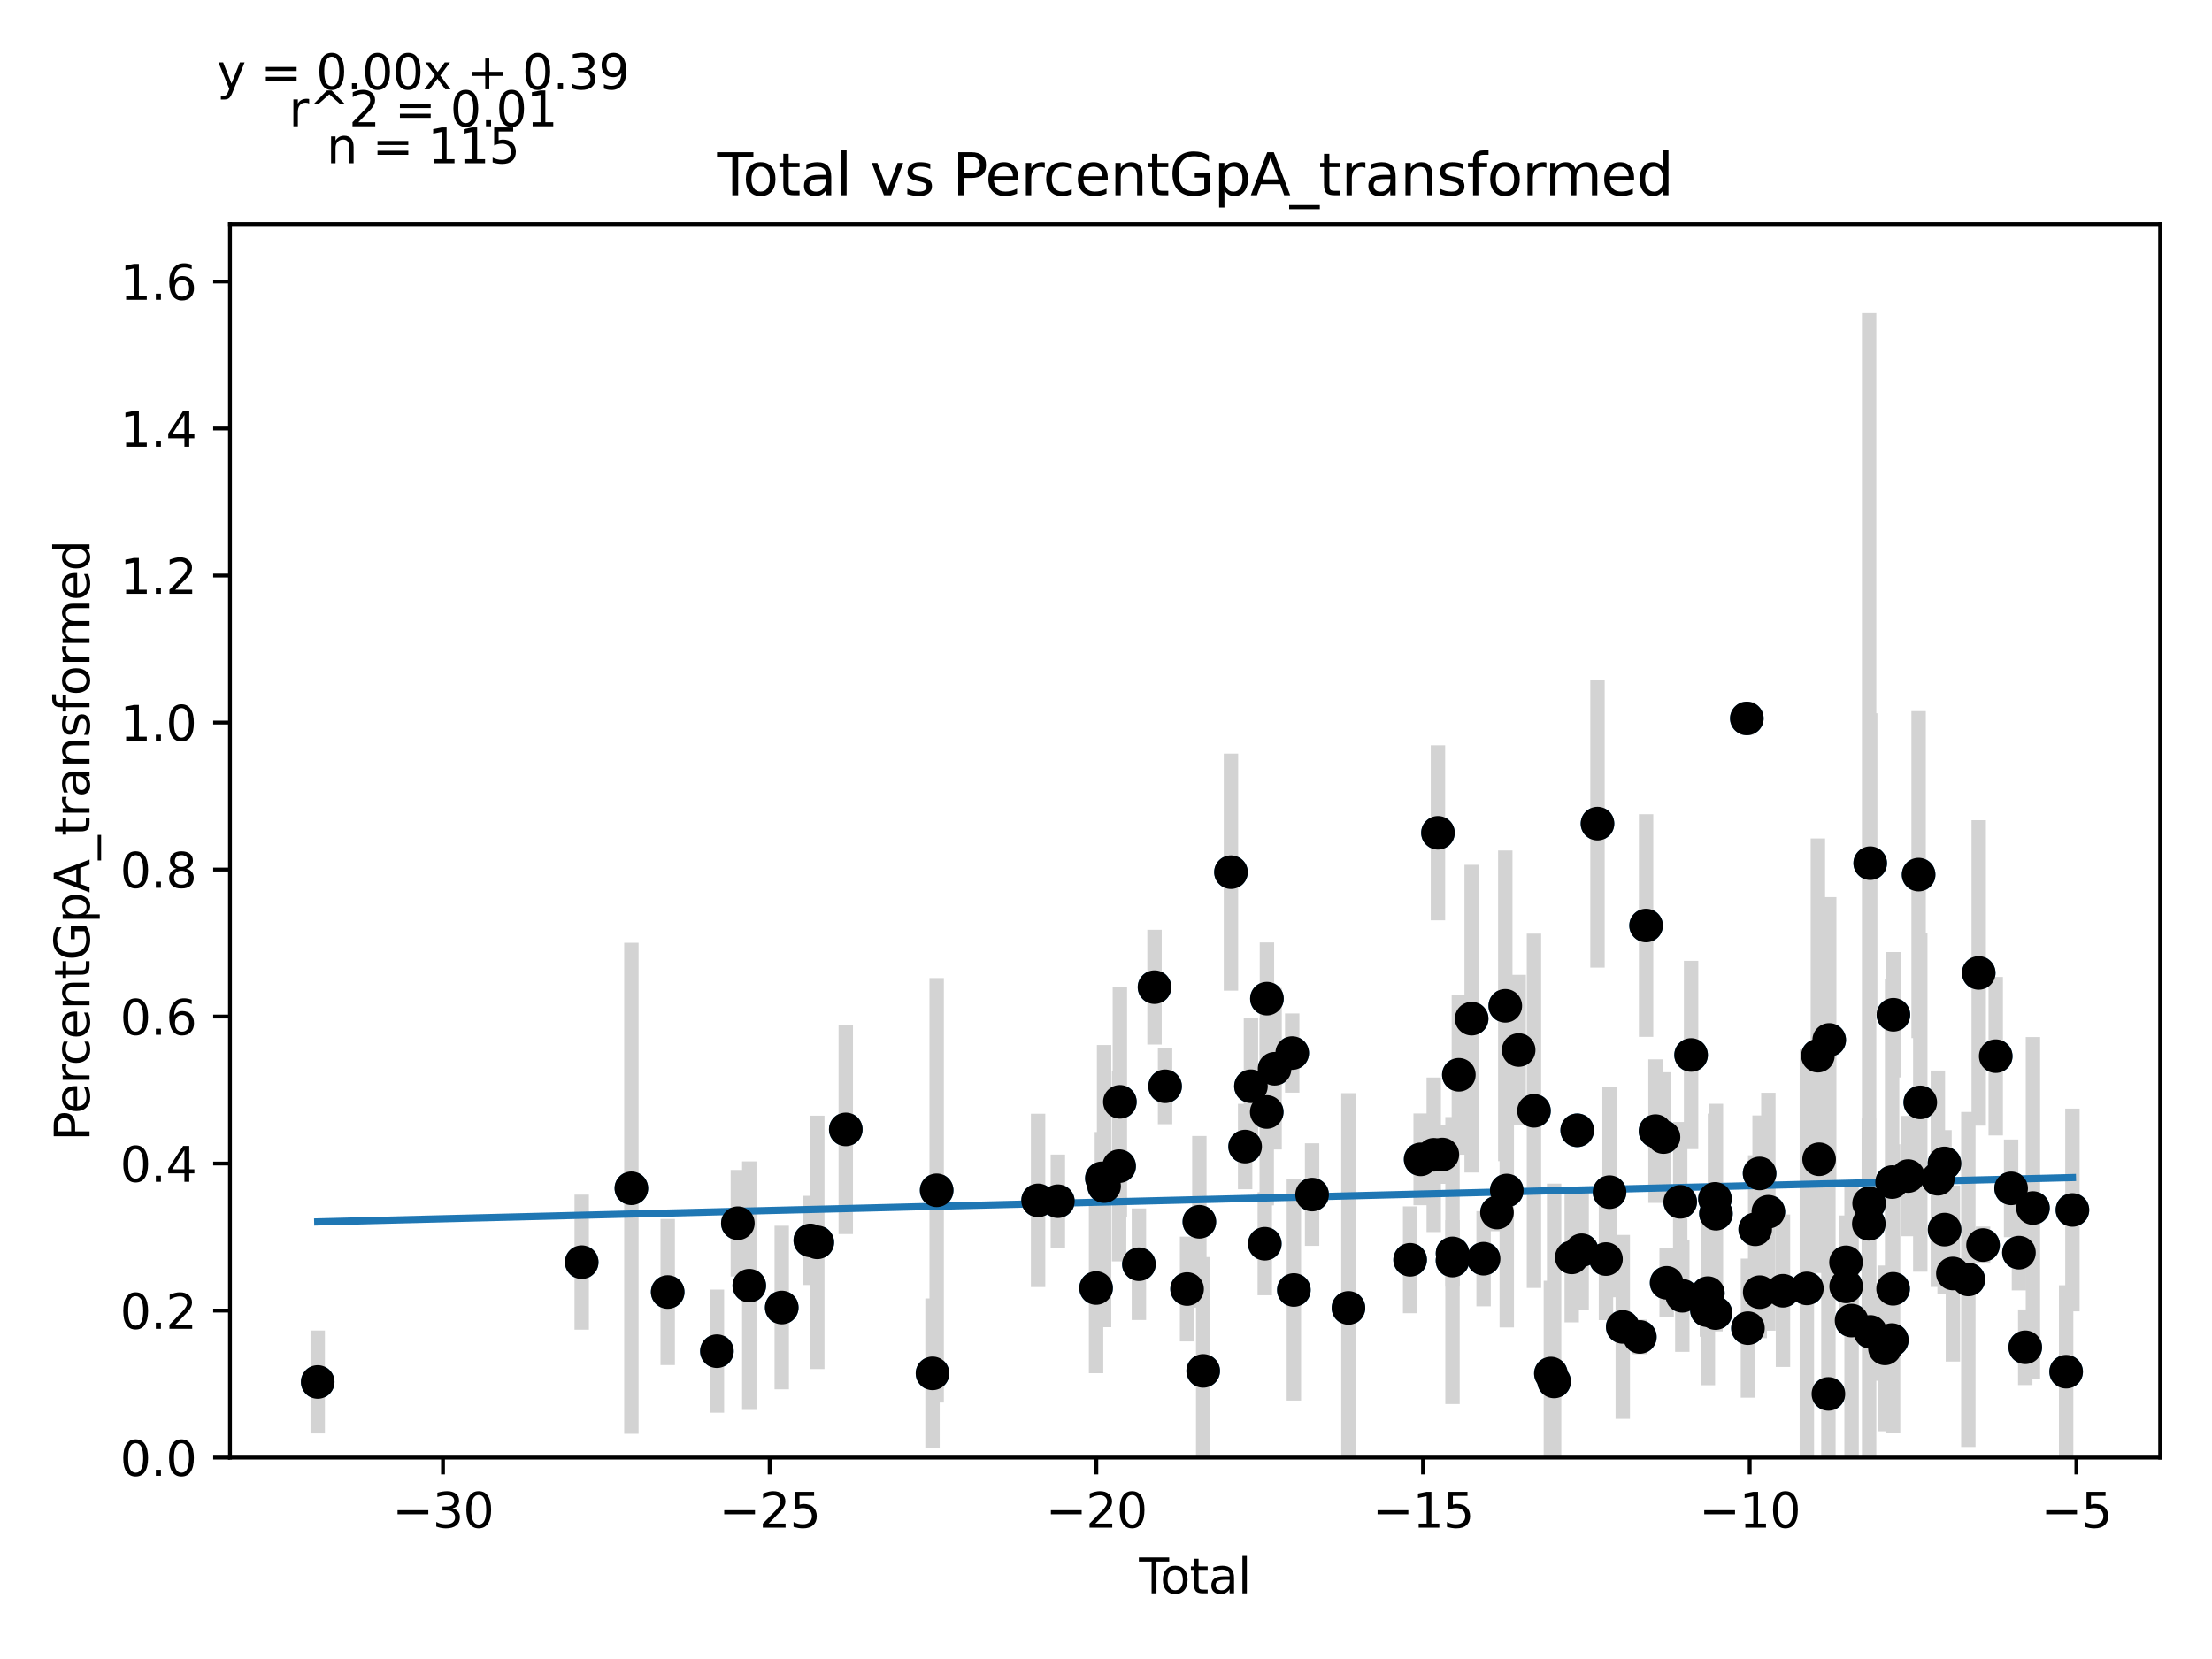 <?xml version="1.0" encoding="utf-8" standalone="no"?>
<!DOCTYPE svg PUBLIC "-//W3C//DTD SVG 1.1//EN"
  "http://www.w3.org/Graphics/SVG/1.1/DTD/svg11.dtd">
<svg xmlns:xlink="http://www.w3.org/1999/xlink" width="460.8pt" height="345.6pt" viewBox="0 0 460.8 345.6" xmlns="http://www.w3.org/2000/svg" version="1.1">
 <defs>
  <style type="text/css">*{stroke-linejoin: round; stroke-linecap: butt}</style>
 </defs>
 <g id="figure_1">
  <g id="patch_1">
   <path d="M 0 345.6 
L 460.8 345.6 
L 460.8 0 
L 0 0 
z
" style="fill: #ffffff"/>
  </g>
  <g id="axes_1">
   <g id="patch_2">
    <path d="M 47.911 303.64 
L 450 303.64 
L 450 46.676 
L 47.911 46.676 
z
" style="fill: #ffffff"/>
   </g>
   <g id="PathCollection_1">
    <defs>
     <path id="m97f7d25041" d="M 0 3 
C 0.796 3 1.559 2.684 2.121 2.121 
C 2.684 1.559 3 0.796 3 0 
C 3 -0.796 2.684 -1.559 2.121 -2.121 
C 1.559 -2.684 0.796 -3 0 -3 
C -0.796 -3 -1.559 -2.684 -2.121 -2.121 
C -2.684 -1.559 -3 -0.796 -3 0 
C -3 0.796 -2.684 1.559 -2.121 2.121 
C -1.559 2.684 -0.796 3 0 3 
z
" style="stroke: #1f77b4"/>
    </defs>
    <g clip-path="url(#p9f60056f50)">
     <use xlink:href="#m97f7d25041" x="66.188" y="287.889" style="fill: #1f77b4; stroke: #1f77b4"/>
     <use xlink:href="#m97f7d25041" x="121.179" y="262.933" style="fill: #1f77b4; stroke: #1f77b4"/>
     <use xlink:href="#m97f7d25041" x="131.529" y="247.542" style="fill: #1f77b4; stroke: #1f77b4"/>
     <use xlink:href="#m97f7d25041" x="139.093" y="269.154" style="fill: #1f77b4; stroke: #1f77b4"/>
     <use xlink:href="#m97f7d25041" x="149.348" y="281.476" style="fill: #1f77b4; stroke: #1f77b4"/>
     <use xlink:href="#m97f7d25041" x="153.71" y="254.818" style="fill: #1f77b4; stroke: #1f77b4"/>
     <use xlink:href="#m97f7d25041" x="156.088" y="267.828" style="fill: #1f77b4; stroke: #1f77b4"/>
     <use xlink:href="#m97f7d25041" x="162.851" y="272.38" style="fill: #1f77b4; stroke: #1f77b4"/>
     <use xlink:href="#m97f7d25041" x="168.802" y="258.405" style="fill: #1f77b4; stroke: #1f77b4"/>
     <use xlink:href="#m97f7d25041" x="170.258" y="258.804" style="fill: #1f77b4; stroke: #1f77b4"/>
     <use xlink:href="#m97f7d25041" x="176.19" y="235.274" style="fill: #1f77b4; stroke: #1f77b4"/>
     <use xlink:href="#m97f7d25041" x="194.258" y="286.093" style="fill: #1f77b4; stroke: #1f77b4"/>
     <use xlink:href="#m97f7d25041" x="195.122" y="247.961" style="fill: #1f77b4; stroke: #1f77b4"/>
     <use xlink:href="#m97f7d25041" x="216.254" y="250.064" style="fill: #1f77b4; stroke: #1f77b4"/>
     <use xlink:href="#m97f7d25041" x="220.376" y="250.237" style="fill: #1f77b4; stroke: #1f77b4"/>
     <use xlink:href="#m97f7d25041" x="228.333" y="268.32" style="fill: #1f77b4; stroke: #1f77b4"/>
     <use xlink:href="#m97f7d25041" x="229.543" y="245.469" style="fill: #1f77b4; stroke: #1f77b4"/>
     <use xlink:href="#m97f7d25041" x="230.004" y="247.086" style="fill: #1f77b4; stroke: #1f77b4"/>
     <use xlink:href="#m97f7d25041" x="233.131" y="242.933" style="fill: #1f77b4; stroke: #1f77b4"/>
     <use xlink:href="#m97f7d25041" x="233.291" y="229.538" style="fill: #1f77b4; stroke: #1f77b4"/>
     <use xlink:href="#m97f7d25041" x="237.259" y="263.364" style="fill: #1f77b4; stroke: #1f77b4"/>
     <use xlink:href="#m97f7d25041" x="240.51" y="205.643" style="fill: #1f77b4; stroke: #1f77b4"/>
     <use xlink:href="#m97f7d25041" x="242.708" y="226.294" style="fill: #1f77b4; stroke: #1f77b4"/>
     <use xlink:href="#m97f7d25041" x="247.292" y="268.531" style="fill: #1f77b4; stroke: #1f77b4"/>
     <use xlink:href="#m97f7d25041" x="249.848" y="254.522" style="fill: #1f77b4; stroke: #1f77b4"/>
     <use xlink:href="#m97f7d25041" x="250.645" y="285.584" style="fill: #1f77b4; stroke: #1f77b4"/>
     <use xlink:href="#m97f7d25041" x="256.436" y="181.689" style="fill: #1f77b4; stroke: #1f77b4"/>
     <use xlink:href="#m97f7d25041" x="259.385" y="238.85" style="fill: #1f77b4; stroke: #1f77b4"/>
     <use xlink:href="#m97f7d25041" x="260.595" y="226.286" style="fill: #1f77b4; stroke: #1f77b4"/>
     <use xlink:href="#m97f7d25041" x="263.479" y="259.096" style="fill: #1f77b4; stroke: #1f77b4"/>
     <use xlink:href="#m97f7d25041" x="263.884" y="231.649" style="fill: #1f77b4; stroke: #1f77b4"/>
     <use xlink:href="#m97f7d25041" x="263.924" y="208.034" style="fill: #1f77b4; stroke: #1f77b4"/>
     <use xlink:href="#m97f7d25041" x="265.52" y="222.647" style="fill: #1f77b4; stroke: #1f77b4"/>
     <use xlink:href="#m97f7d25041" x="269.193" y="219.373" style="fill: #1f77b4; stroke: #1f77b4"/>
     <use xlink:href="#m97f7d25041" x="269.536" y="268.73" style="fill: #1f77b4; stroke: #1f77b4"/>
     <use xlink:href="#m97f7d25041" x="273.332" y="248.852" style="fill: #1f77b4; stroke: #1f77b4"/>
     <use xlink:href="#m97f7d25041" x="280.908" y="272.463" style="fill: #1f77b4; stroke: #1f77b4"/>
     <use xlink:href="#m97f7d25041" x="293.755" y="262.441" style="fill: #1f77b4; stroke: #1f77b4"/>
     <use xlink:href="#m97f7d25041" x="295.945" y="241.514" style="fill: #1f77b4; stroke: #1f77b4"/>
     <use xlink:href="#m97f7d25041" x="298.675" y="240.562" style="fill: #1f77b4; stroke: #1f77b4"/>
     <use xlink:href="#m97f7d25041" x="299.554" y="173.489" style="fill: #1f77b4; stroke: #1f77b4"/>
     <use xlink:href="#m97f7d25041" x="300.467" y="240.505" style="fill: #1f77b4; stroke: #1f77b4"/>
     <use xlink:href="#m97f7d25041" x="302.582" y="262.596" style="fill: #1f77b4; stroke: #1f77b4"/>
     <use xlink:href="#m97f7d25041" x="302.595" y="261.103" style="fill: #1f77b4; stroke: #1f77b4"/>
     <use xlink:href="#m97f7d25041" x="303.905" y="223.901" style="fill: #1f77b4; stroke: #1f77b4"/>
     <use xlink:href="#m97f7d25041" x="306.572" y="212.206" style="fill: #1f77b4; stroke: #1f77b4"/>
     <use xlink:href="#m97f7d25041" x="309.06" y="262.214" style="fill: #1f77b4; stroke: #1f77b4"/>
     <use xlink:href="#m97f7d25041" x="311.848" y="252.601" style="fill: #1f77b4; stroke: #1f77b4"/>
     <use xlink:href="#m97f7d25041" x="313.577" y="209.53" style="fill: #1f77b4; stroke: #1f77b4"/>
     <use xlink:href="#m97f7d25041" x="313.885" y="248.004" style="fill: #1f77b4; stroke: #1f77b4"/>
     <use xlink:href="#m97f7d25041" x="316.364" y="218.742" style="fill: #1f77b4; stroke: #1f77b4"/>
     <use xlink:href="#m97f7d25041" x="319.552" y="231.406" style="fill: #1f77b4; stroke: #1f77b4"/>
     <use xlink:href="#m97f7d25041" x="323.077" y="286.131" style="fill: #1f77b4; stroke: #1f77b4"/>
     <use xlink:href="#m97f7d25041" x="323.749" y="287.78" style="fill: #1f77b4; stroke: #1f77b4"/>
     <use xlink:href="#m97f7d25041" x="327.419" y="261.939" style="fill: #1f77b4; stroke: #1f77b4"/>
     <use xlink:href="#m97f7d25041" x="328.565" y="235.46" style="fill: #1f77b4; stroke: #1f77b4"/>
     <use xlink:href="#m97f7d25041" x="329.488" y="260.449" style="fill: #1f77b4; stroke: #1f77b4"/>
     <use xlink:href="#m97f7d25041" x="332.787" y="171.575" style="fill: #1f77b4; stroke: #1f77b4"/>
     <use xlink:href="#m97f7d25041" x="334.555" y="262.286" style="fill: #1f77b4; stroke: #1f77b4"/>
     <use xlink:href="#m97f7d25041" x="335.299" y="248.352" style="fill: #1f77b4; stroke: #1f77b4"/>
     <use xlink:href="#m97f7d25041" x="338.05" y="276.418" style="fill: #1f77b4; stroke: #1f77b4"/>
     <use xlink:href="#m97f7d25041" x="341.608" y="278.506" style="fill: #1f77b4; stroke: #1f77b4"/>
     <use xlink:href="#m97f7d25041" x="342.91" y="192.802" style="fill: #1f77b4; stroke: #1f77b4"/>
     <use xlink:href="#m97f7d25041" x="344.874" y="235.633" style="fill: #1f77b4; stroke: #1f77b4"/>
     <use xlink:href="#m97f7d25041" x="346.539" y="236.87" style="fill: #1f77b4; stroke: #1f77b4"/>
     <use xlink:href="#m97f7d25041" x="347.191" y="267.233" style="fill: #1f77b4; stroke: #1f77b4"/>
     <use xlink:href="#m97f7d25041" x="350.019" y="250.368" style="fill: #1f77b4; stroke: #1f77b4"/>
     <use xlink:href="#m97f7d25041" x="350.455" y="269.933" style="fill: #1f77b4; stroke: #1f77b4"/>
     <use xlink:href="#m97f7d25041" x="352.287" y="219.772" style="fill: #1f77b4; stroke: #1f77b4"/>
     <use xlink:href="#m97f7d25041" x="355.582" y="272.933" style="fill: #1f77b4; stroke: #1f77b4"/>
     <use xlink:href="#m97f7d25041" x="355.782" y="269.383" style="fill: #1f77b4; stroke: #1f77b4"/>
     <use xlink:href="#m97f7d25041" x="357.261" y="249.749" style="fill: #1f77b4; stroke: #1f77b4"/>
     <use xlink:href="#m97f7d25041" x="357.372" y="273.533" style="fill: #1f77b4; stroke: #1f77b4"/>
     <use xlink:href="#m97f7d25041" x="357.465" y="252.84" style="fill: #1f77b4; stroke: #1f77b4"/>
     <use xlink:href="#m97f7d25041" x="363.901" y="149.662" style="fill: #1f77b4; stroke: #1f77b4"/>
     <use xlink:href="#m97f7d25041" x="364.128" y="276.681" style="fill: #1f77b4; stroke: #1f77b4"/>
     <use xlink:href="#m97f7d25041" x="365.643" y="256.085" style="fill: #1f77b4; stroke: #1f77b4"/>
     <use xlink:href="#m97f7d25041" x="366.556" y="244.454" style="fill: #1f77b4; stroke: #1f77b4"/>
     <use xlink:href="#m97f7d25041" x="366.585" y="269.183" style="fill: #1f77b4; stroke: #1f77b4"/>
     <use xlink:href="#m97f7d25041" x="368.382" y="252.429" style="fill: #1f77b4; stroke: #1f77b4"/>
     <use xlink:href="#m97f7d25041" x="371.427" y="268.888" style="fill: #1f77b4; stroke: #1f77b4"/>
     <use xlink:href="#m97f7d25041" x="376.404" y="268.401" style="fill: #1f77b4; stroke: #1f77b4"/>
     <use xlink:href="#m97f7d25041" x="378.699" y="219.923" style="fill: #1f77b4; stroke: #1f77b4"/>
     <use xlink:href="#m97f7d25041" x="378.956" y="241.493" style="fill: #1f77b4; stroke: #1f77b4"/>
     <use xlink:href="#m97f7d25041" x="380.891" y="290.377" style="fill: #1f77b4; stroke: #1f77b4"/>
     <use xlink:href="#m97f7d25041" x="381.062" y="216.64" style="fill: #1f77b4; stroke: #1f77b4"/>
     <use xlink:href="#m97f7d25041" x="384.557" y="262.961" style="fill: #1f77b4; stroke: #1f77b4"/>
     <use xlink:href="#m97f7d25041" x="384.587" y="267.984" style="fill: #1f77b4; stroke: #1f77b4"/>
     <use xlink:href="#m97f7d25041" x="385.717" y="275.101" style="fill: #1f77b4; stroke: #1f77b4"/>
     <use xlink:href="#m97f7d25041" x="389.307" y="254.942" style="fill: #1f77b4; stroke: #1f77b4"/>
     <use xlink:href="#m97f7d25041" x="389.37" y="250.686" style="fill: #1f77b4; stroke: #1f77b4"/>
     <use xlink:href="#m97f7d25041" x="389.599" y="179.817" style="fill: #1f77b4; stroke: #1f77b4"/>
     <use xlink:href="#m97f7d25041" x="389.632" y="277.461" style="fill: #1f77b4; stroke: #1f77b4"/>
     <use xlink:href="#m97f7d25041" x="392.669" y="280.889" style="fill: #1f77b4; stroke: #1f77b4"/>
     <use xlink:href="#m97f7d25041" x="394.108" y="279.153" style="fill: #1f77b4; stroke: #1f77b4"/>
     <use xlink:href="#m97f7d25041" x="394.16" y="246.25" style="fill: #1f77b4; stroke: #1f77b4"/>
     <use xlink:href="#m97f7d25041" x="394.367" y="268.482" style="fill: #1f77b4; stroke: #1f77b4"/>
     <use xlink:href="#m97f7d25041" x="394.43" y="211.393" style="fill: #1f77b4; stroke: #1f77b4"/>
     <use xlink:href="#m97f7d25041" x="397.494" y="244.997" style="fill: #1f77b4; stroke: #1f77b4"/>
     <use xlink:href="#m97f7d25041" x="399.681" y="182.197" style="fill: #1f77b4; stroke: #1f77b4"/>
     <use xlink:href="#m97f7d25041" x="400.03" y="229.65" style="fill: #1f77b4; stroke: #1f77b4"/>
     <use xlink:href="#m97f7d25041" x="403.695" y="245.563" style="fill: #1f77b4; stroke: #1f77b4"/>
     <use xlink:href="#m97f7d25041" x="405.074" y="242.359" style="fill: #1f77b4; stroke: #1f77b4"/>
     <use xlink:href="#m97f7d25041" x="405.098" y="256.149" style="fill: #1f77b4; stroke: #1f77b4"/>
     <use xlink:href="#m97f7d25041" x="406.823" y="265.291" style="fill: #1f77b4; stroke: #1f77b4"/>
     <use xlink:href="#m97f7d25041" x="410.042" y="266.538" style="fill: #1f77b4; stroke: #1f77b4"/>
     <use xlink:href="#m97f7d25041" x="412.201" y="202.682" style="fill: #1f77b4; stroke: #1f77b4"/>
     <use xlink:href="#m97f7d25041" x="413.107" y="259.371" style="fill: #1f77b4; stroke: #1f77b4"/>
     <use xlink:href="#m97f7d25041" x="415.748" y="220.021" style="fill: #1f77b4; stroke: #1f77b4"/>
     <use xlink:href="#m97f7d25041" x="418.953" y="247.558" style="fill: #1f77b4; stroke: #1f77b4"/>
     <use xlink:href="#m97f7d25041" x="420.585" y="260.949" style="fill: #1f77b4; stroke: #1f77b4"/>
     <use xlink:href="#m97f7d25041" x="421.895" y="280.661" style="fill: #1f77b4; stroke: #1f77b4"/>
     <use xlink:href="#m97f7d25041" x="423.498" y="251.657" style="fill: #1f77b4; stroke: #1f77b4"/>
     <use xlink:href="#m97f7d25041" x="430.415" y="285.753" style="fill: #1f77b4; stroke: #1f77b4"/>
     <use xlink:href="#m97f7d25041" x="431.723" y="252.058" style="fill: #1f77b4; stroke: #1f77b4"/>
    </g>
   </g>
   <g id="matplotlib.axis_1">
    <g id="xtick_1">
     <g id="line2d_1">
      <defs>
       <path id="m208688ba03" d="M 0 0 
L 0 3.5 
" style="stroke: #000000; stroke-width: 0.8"/>
      </defs>
      <g>
       <use xlink:href="#m208688ba03" x="92.282" y="303.64" style="stroke: #000000; stroke-width: 0.8"/>
      </g>
     </g>
     <g id="text_1">
      <!-- −30 -->
      <g transform="translate(81.73 318.238)scale(0.1 -0.1)">
       <defs>
        <path id="DejaVuSans-2212" d="M 678 2272 
L 4684 2272 
L 4684 1741 
L 678 1741 
L 678 2272 
z
" transform="scale(0.016)"/>
        <path id="DejaVuSans-33" d="M 2597 2516 
Q 3050 2419 3304 2112 
Q 3559 1806 3559 1356 
Q 3559 666 3084 287 
Q 2609 -91 1734 -91 
Q 1441 -91 1130 -33 
Q 819 25 488 141 
L 488 750 
Q 750 597 1062 519 
Q 1375 441 1716 441 
Q 2309 441 2620 675 
Q 2931 909 2931 1356 
Q 2931 1769 2642 2001 
Q 2353 2234 1838 2234 
L 1294 2234 
L 1294 2753 
L 1863 2753 
Q 2328 2753 2575 2939 
Q 2822 3125 2822 3475 
Q 2822 3834 2567 4026 
Q 2313 4219 1838 4219 
Q 1578 4219 1281 4162 
Q 984 4106 628 3988 
L 628 4550 
Q 988 4650 1302 4700 
Q 1616 4750 1894 4750 
Q 2613 4750 3031 4423 
Q 3450 4097 3450 3541 
Q 3450 3153 3228 2886 
Q 3006 2619 2597 2516 
z
" transform="scale(0.016)"/>
        <path id="DejaVuSans-30" d="M 2034 4250 
Q 1547 4250 1301 3770 
Q 1056 3291 1056 2328 
Q 1056 1369 1301 889 
Q 1547 409 2034 409 
Q 2525 409 2770 889 
Q 3016 1369 3016 2328 
Q 3016 3291 2770 3770 
Q 2525 4250 2034 4250 
z
M 2034 4750 
Q 2819 4750 3233 4129 
Q 3647 3509 3647 2328 
Q 3647 1150 3233 529 
Q 2819 -91 2034 -91 
Q 1250 -91 836 529 
Q 422 1150 422 2328 
Q 422 3509 836 4129 
Q 1250 4750 2034 4750 
z
" transform="scale(0.016)"/>
       </defs>
       <use xlink:href="#DejaVuSans-2212"/>
       <use xlink:href="#DejaVuSans-33" x="83.789"/>
       <use xlink:href="#DejaVuSans-30" x="147.412"/>
      </g>
     </g>
    </g>
    <g id="xtick_2">
     <g id="line2d_2">
      <g>
       <use xlink:href="#m208688ba03" x="160.335" y="303.64" style="stroke: #000000; stroke-width: 0.8"/>
      </g>
     </g>
     <g id="text_2">
      <!-- −25 -->
      <g transform="translate(149.782 318.238)scale(0.1 -0.1)">
       <defs>
        <path id="DejaVuSans-32" d="M 1228 531 
L 3431 531 
L 3431 0 
L 469 0 
L 469 531 
Q 828 903 1448 1529 
Q 2069 2156 2228 2338 
Q 2531 2678 2651 2914 
Q 2772 3150 2772 3378 
Q 2772 3750 2511 3984 
Q 2250 4219 1831 4219 
Q 1534 4219 1204 4116 
Q 875 4013 500 3803 
L 500 4441 
Q 881 4594 1212 4672 
Q 1544 4750 1819 4750 
Q 2544 4750 2975 4387 
Q 3406 4025 3406 3419 
Q 3406 3131 3298 2873 
Q 3191 2616 2906 2266 
Q 2828 2175 2409 1742 
Q 1991 1309 1228 531 
z
" transform="scale(0.016)"/>
        <path id="DejaVuSans-35" d="M 691 4666 
L 3169 4666 
L 3169 4134 
L 1269 4134 
L 1269 2991 
Q 1406 3038 1543 3061 
Q 1681 3084 1819 3084 
Q 2600 3084 3056 2656 
Q 3513 2228 3513 1497 
Q 3513 744 3044 326 
Q 2575 -91 1722 -91 
Q 1428 -91 1123 -41 
Q 819 9 494 109 
L 494 744 
Q 775 591 1075 516 
Q 1375 441 1709 441 
Q 2250 441 2565 725 
Q 2881 1009 2881 1497 
Q 2881 1984 2565 2268 
Q 2250 2553 1709 2553 
Q 1456 2553 1204 2497 
Q 953 2441 691 2322 
L 691 4666 
z
" transform="scale(0.016)"/>
       </defs>
       <use xlink:href="#DejaVuSans-2212"/>
       <use xlink:href="#DejaVuSans-32" x="83.789"/>
       <use xlink:href="#DejaVuSans-35" x="147.412"/>
      </g>
     </g>
    </g>
    <g id="xtick_3">
     <g id="line2d_3">
      <g>
       <use xlink:href="#m208688ba03" x="228.387" y="303.64" style="stroke: #000000; stroke-width: 0.8"/>
      </g>
     </g>
     <g id="text_3">
      <!-- −20 -->
      <g transform="translate(217.835 318.238)scale(0.1 -0.1)">
       <use xlink:href="#DejaVuSans-2212"/>
       <use xlink:href="#DejaVuSans-32" x="83.789"/>
       <use xlink:href="#DejaVuSans-30" x="147.412"/>
      </g>
     </g>
    </g>
    <g id="xtick_4">
     <g id="line2d_4">
      <g>
       <use xlink:href="#m208688ba03" x="296.44" y="303.64" style="stroke: #000000; stroke-width: 0.8"/>
      </g>
     </g>
     <g id="text_4">
      <!-- −15 -->
      <g transform="translate(285.888 318.238)scale(0.1 -0.1)">
       <defs>
        <path id="DejaVuSans-31" d="M 794 531 
L 1825 531 
L 1825 4091 
L 703 3866 
L 703 4441 
L 1819 4666 
L 2450 4666 
L 2450 531 
L 3481 531 
L 3481 0 
L 794 0 
L 794 531 
z
" transform="scale(0.016)"/>
       </defs>
       <use xlink:href="#DejaVuSans-2212"/>
       <use xlink:href="#DejaVuSans-31" x="83.789"/>
       <use xlink:href="#DejaVuSans-35" x="147.412"/>
      </g>
     </g>
    </g>
    <g id="xtick_5">
     <g id="line2d_5">
      <g>
       <use xlink:href="#m208688ba03" x="364.493" y="303.64" style="stroke: #000000; stroke-width: 0.8"/>
      </g>
     </g>
     <g id="text_5">
      <!-- −10 -->
      <g transform="translate(353.94 318.238)scale(0.1 -0.1)">
       <use xlink:href="#DejaVuSans-2212"/>
       <use xlink:href="#DejaVuSans-31" x="83.789"/>
       <use xlink:href="#DejaVuSans-30" x="147.412"/>
      </g>
     </g>
    </g>
    <g id="xtick_6">
     <g id="line2d_6">
      <g>
       <use xlink:href="#m208688ba03" x="432.545" y="303.64" style="stroke: #000000; stroke-width: 0.8"/>
      </g>
     </g>
     <g id="text_6">
      <!-- −5 -->
      <g transform="translate(425.174 318.238)scale(0.1 -0.1)">
       <use xlink:href="#DejaVuSans-2212"/>
       <use xlink:href="#DejaVuSans-35" x="83.789"/>
      </g>
     </g>
    </g>
    <g id="text_7">
     <!-- Total -->
     <g transform="translate(237.279 331.917)scale(0.1 -0.1)">
      <defs>
       <path id="DejaVuSans-54" d="M -19 4666 
L 3928 4666 
L 3928 4134 
L 2272 4134 
L 2272 0 
L 1638 0 
L 1638 4134 
L -19 4134 
L -19 4666 
z
" transform="scale(0.016)"/>
       <path id="DejaVuSans-6f" d="M 1959 3097 
Q 1497 3097 1228 2736 
Q 959 2375 959 1747 
Q 959 1119 1226 758 
Q 1494 397 1959 397 
Q 2419 397 2687 759 
Q 2956 1122 2956 1747 
Q 2956 2369 2687 2733 
Q 2419 3097 1959 3097 
z
M 1959 3584 
Q 2709 3584 3137 3096 
Q 3566 2609 3566 1747 
Q 3566 888 3137 398 
Q 2709 -91 1959 -91 
Q 1206 -91 779 398 
Q 353 888 353 1747 
Q 353 2609 779 3096 
Q 1206 3584 1959 3584 
z
" transform="scale(0.016)"/>
       <path id="DejaVuSans-74" d="M 1172 4494 
L 1172 3500 
L 2356 3500 
L 2356 3053 
L 1172 3053 
L 1172 1153 
Q 1172 725 1289 603 
Q 1406 481 1766 481 
L 2356 481 
L 2356 0 
L 1766 0 
Q 1100 0 847 248 
Q 594 497 594 1153 
L 594 3053 
L 172 3053 
L 172 3500 
L 594 3500 
L 594 4494 
L 1172 4494 
z
" transform="scale(0.016)"/>
       <path id="DejaVuSans-61" d="M 2194 1759 
Q 1497 1759 1228 1600 
Q 959 1441 959 1056 
Q 959 750 1161 570 
Q 1363 391 1709 391 
Q 2188 391 2477 730 
Q 2766 1069 2766 1631 
L 2766 1759 
L 2194 1759 
z
M 3341 1997 
L 3341 0 
L 2766 0 
L 2766 531 
Q 2569 213 2275 61 
Q 1981 -91 1556 -91 
Q 1019 -91 701 211 
Q 384 513 384 1019 
Q 384 1609 779 1909 
Q 1175 2209 1959 2209 
L 2766 2209 
L 2766 2266 
Q 2766 2663 2505 2880 
Q 2244 3097 1772 3097 
Q 1472 3097 1187 3025 
Q 903 2953 641 2809 
L 641 3341 
Q 956 3463 1253 3523 
Q 1550 3584 1831 3584 
Q 2591 3584 2966 3190 
Q 3341 2797 3341 1997 
z
" transform="scale(0.016)"/>
       <path id="DejaVuSans-6c" d="M 603 4863 
L 1178 4863 
L 1178 0 
L 603 0 
L 603 4863 
z
" transform="scale(0.016)"/>
      </defs>
      <use xlink:href="#DejaVuSans-54"/>
      <use xlink:href="#DejaVuSans-6f" x="44.084"/>
      <use xlink:href="#DejaVuSans-74" x="105.266"/>
      <use xlink:href="#DejaVuSans-61" x="144.475"/>
      <use xlink:href="#DejaVuSans-6c" x="205.754"/>
     </g>
    </g>
   </g>
   <g id="matplotlib.axis_2">
    <g id="ytick_1">
     <g id="line2d_7">
      <defs>
       <path id="me619e6470f" d="M 0 0 
L -3.5 0 
" style="stroke: #000000; stroke-width: 0.8"/>
      </defs>
      <g>
       <use xlink:href="#me619e6470f" x="47.911" y="303.64" style="stroke: #000000; stroke-width: 0.8"/>
      </g>
     </g>
     <g id="text_8">
      <!-- 0.0 -->
      <g transform="translate(25.008 307.439)scale(0.1 -0.1)">
       <defs>
        <path id="DejaVuSans-2e" d="M 684 794 
L 1344 794 
L 1344 0 
L 684 0 
L 684 794 
z
" transform="scale(0.016)"/>
       </defs>
       <use xlink:href="#DejaVuSans-30"/>
       <use xlink:href="#DejaVuSans-2e" x="63.623"/>
       <use xlink:href="#DejaVuSans-30" x="95.41"/>
      </g>
     </g>
    </g>
    <g id="ytick_2">
     <g id="line2d_8">
      <g>
       <use xlink:href="#me619e6470f" x="47.911" y="273.015" style="stroke: #000000; stroke-width: 0.8"/>
      </g>
     </g>
     <g id="text_9">
      <!-- 0.2 -->
      <g transform="translate(25.008 276.815)scale(0.1 -0.1)">
       <use xlink:href="#DejaVuSans-30"/>
       <use xlink:href="#DejaVuSans-2e" x="63.623"/>
       <use xlink:href="#DejaVuSans-32" x="95.41"/>
      </g>
     </g>
    </g>
    <g id="ytick_3">
     <g id="line2d_9">
      <g>
       <use xlink:href="#me619e6470f" x="47.911" y="242.391" style="stroke: #000000; stroke-width: 0.8"/>
      </g>
     </g>
     <g id="text_10">
      <!-- 0.4 -->
      <g transform="translate(25.008 246.19)scale(0.1 -0.1)">
       <defs>
        <path id="DejaVuSans-34" d="M 2419 4116 
L 825 1625 
L 2419 1625 
L 2419 4116 
z
M 2253 4666 
L 3047 4666 
L 3047 1625 
L 3713 1625 
L 3713 1100 
L 3047 1100 
L 3047 0 
L 2419 0 
L 2419 1100 
L 313 1100 
L 313 1709 
L 2253 4666 
z
" transform="scale(0.016)"/>
       </defs>
       <use xlink:href="#DejaVuSans-30"/>
       <use xlink:href="#DejaVuSans-2e" x="63.623"/>
       <use xlink:href="#DejaVuSans-34" x="95.41"/>
      </g>
     </g>
    </g>
    <g id="ytick_4">
     <g id="line2d_10">
      <g>
       <use xlink:href="#me619e6470f" x="47.911" y="211.766" style="stroke: #000000; stroke-width: 0.8"/>
      </g>
     </g>
     <g id="text_11">
      <!-- 0.6 -->
      <g transform="translate(25.008 215.565)scale(0.1 -0.1)">
       <defs>
        <path id="DejaVuSans-36" d="M 2113 2584 
Q 1688 2584 1439 2293 
Q 1191 2003 1191 1497 
Q 1191 994 1439 701 
Q 1688 409 2113 409 
Q 2538 409 2786 701 
Q 3034 994 3034 1497 
Q 3034 2003 2786 2293 
Q 2538 2584 2113 2584 
z
M 3366 4563 
L 3366 3988 
Q 3128 4100 2886 4159 
Q 2644 4219 2406 4219 
Q 1781 4219 1451 3797 
Q 1122 3375 1075 2522 
Q 1259 2794 1537 2939 
Q 1816 3084 2150 3084 
Q 2853 3084 3261 2657 
Q 3669 2231 3669 1497 
Q 3669 778 3244 343 
Q 2819 -91 2113 -91 
Q 1303 -91 875 529 
Q 447 1150 447 2328 
Q 447 3434 972 4092 
Q 1497 4750 2381 4750 
Q 2619 4750 2861 4703 
Q 3103 4656 3366 4563 
z
" transform="scale(0.016)"/>
       </defs>
       <use xlink:href="#DejaVuSans-30"/>
       <use xlink:href="#DejaVuSans-2e" x="63.623"/>
       <use xlink:href="#DejaVuSans-36" x="95.41"/>
      </g>
     </g>
    </g>
    <g id="ytick_5">
     <g id="line2d_11">
      <g>
       <use xlink:href="#me619e6470f" x="47.911" y="181.142" style="stroke: #000000; stroke-width: 0.8"/>
      </g>
     </g>
     <g id="text_12">
      <!-- 0.8 -->
      <g transform="translate(25.008 184.941)scale(0.1 -0.1)">
       <defs>
        <path id="DejaVuSans-38" d="M 2034 2216 
Q 1584 2216 1326 1975 
Q 1069 1734 1069 1313 
Q 1069 891 1326 650 
Q 1584 409 2034 409 
Q 2484 409 2743 651 
Q 3003 894 3003 1313 
Q 3003 1734 2745 1975 
Q 2488 2216 2034 2216 
z
M 1403 2484 
Q 997 2584 770 2862 
Q 544 3141 544 3541 
Q 544 4100 942 4425 
Q 1341 4750 2034 4750 
Q 2731 4750 3128 4425 
Q 3525 4100 3525 3541 
Q 3525 3141 3298 2862 
Q 3072 2584 2669 2484 
Q 3125 2378 3379 2068 
Q 3634 1759 3634 1313 
Q 3634 634 3220 271 
Q 2806 -91 2034 -91 
Q 1263 -91 848 271 
Q 434 634 434 1313 
Q 434 1759 690 2068 
Q 947 2378 1403 2484 
z
M 1172 3481 
Q 1172 3119 1398 2916 
Q 1625 2713 2034 2713 
Q 2441 2713 2670 2916 
Q 2900 3119 2900 3481 
Q 2900 3844 2670 4047 
Q 2441 4250 2034 4250 
Q 1625 4250 1398 4047 
Q 1172 3844 1172 3481 
z
" transform="scale(0.016)"/>
       </defs>
       <use xlink:href="#DejaVuSans-30"/>
       <use xlink:href="#DejaVuSans-2e" x="63.623"/>
       <use xlink:href="#DejaVuSans-38" x="95.41"/>
      </g>
     </g>
    </g>
    <g id="ytick_6">
     <g id="line2d_12">
      <g>
       <use xlink:href="#me619e6470f" x="47.911" y="150.517" style="stroke: #000000; stroke-width: 0.8"/>
      </g>
     </g>
     <g id="text_13">
      <!-- 1.0 -->
      <g transform="translate(25.008 154.316)scale(0.1 -0.1)">
       <use xlink:href="#DejaVuSans-31"/>
       <use xlink:href="#DejaVuSans-2e" x="63.623"/>
       <use xlink:href="#DejaVuSans-30" x="95.41"/>
      </g>
     </g>
    </g>
    <g id="ytick_7">
     <g id="line2d_13">
      <g>
       <use xlink:href="#me619e6470f" x="47.911" y="119.892" style="stroke: #000000; stroke-width: 0.8"/>
      </g>
     </g>
     <g id="text_14">
      <!-- 1.2 -->
      <g transform="translate(25.008 123.692)scale(0.1 -0.1)">
       <use xlink:href="#DejaVuSans-31"/>
       <use xlink:href="#DejaVuSans-2e" x="63.623"/>
       <use xlink:href="#DejaVuSans-32" x="95.41"/>
      </g>
     </g>
    </g>
    <g id="ytick_8">
     <g id="line2d_14">
      <g>
       <use xlink:href="#me619e6470f" x="47.911" y="89.268" style="stroke: #000000; stroke-width: 0.8"/>
      </g>
     </g>
     <g id="text_15">
      <!-- 1.4 -->
      <g transform="translate(25.008 93.067)scale(0.1 -0.1)">
       <use xlink:href="#DejaVuSans-31"/>
       <use xlink:href="#DejaVuSans-2e" x="63.623"/>
       <use xlink:href="#DejaVuSans-34" x="95.41"/>
      </g>
     </g>
    </g>
    <g id="ytick_9">
     <g id="line2d_15">
      <g>
       <use xlink:href="#me619e6470f" x="47.911" y="58.643" style="stroke: #000000; stroke-width: 0.8"/>
      </g>
     </g>
     <g id="text_16">
      <!-- 1.6 -->
      <g transform="translate(25.008 62.443)scale(0.1 -0.1)">
       <use xlink:href="#DejaVuSans-31"/>
       <use xlink:href="#DejaVuSans-2e" x="63.623"/>
       <use xlink:href="#DejaVuSans-36" x="95.41"/>
      </g>
     </g>
    </g>
    <g id="text_17">
     <!-- PercentGpA_transformed -->
     <g transform="translate(18.65 237.696)rotate(-90)scale(0.1 -0.1)">
      <defs>
       <path id="DejaVuSans-50" d="M 1259 4147 
L 1259 2394 
L 2053 2394 
Q 2494 2394 2734 2622 
Q 2975 2850 2975 3272 
Q 2975 3691 2734 3919 
Q 2494 4147 2053 4147 
L 1259 4147 
z
M 628 4666 
L 2053 4666 
Q 2838 4666 3239 4311 
Q 3641 3956 3641 3272 
Q 3641 2581 3239 2228 
Q 2838 1875 2053 1875 
L 1259 1875 
L 1259 0 
L 628 0 
L 628 4666 
z
" transform="scale(0.016)"/>
       <path id="DejaVuSans-65" d="M 3597 1894 
L 3597 1613 
L 953 1613 
Q 991 1019 1311 708 
Q 1631 397 2203 397 
Q 2534 397 2845 478 
Q 3156 559 3463 722 
L 3463 178 
Q 3153 47 2828 -22 
Q 2503 -91 2169 -91 
Q 1331 -91 842 396 
Q 353 884 353 1716 
Q 353 2575 817 3079 
Q 1281 3584 2069 3584 
Q 2775 3584 3186 3129 
Q 3597 2675 3597 1894 
z
M 3022 2063 
Q 3016 2534 2758 2815 
Q 2500 3097 2075 3097 
Q 1594 3097 1305 2825 
Q 1016 2553 972 2059 
L 3022 2063 
z
" transform="scale(0.016)"/>
       <path id="DejaVuSans-72" d="M 2631 2963 
Q 2534 3019 2420 3045 
Q 2306 3072 2169 3072 
Q 1681 3072 1420 2755 
Q 1159 2438 1159 1844 
L 1159 0 
L 581 0 
L 581 3500 
L 1159 3500 
L 1159 2956 
Q 1341 3275 1631 3429 
Q 1922 3584 2338 3584 
Q 2397 3584 2469 3576 
Q 2541 3569 2628 3553 
L 2631 2963 
z
" transform="scale(0.016)"/>
       <path id="DejaVuSans-63" d="M 3122 3366 
L 3122 2828 
Q 2878 2963 2633 3030 
Q 2388 3097 2138 3097 
Q 1578 3097 1268 2742 
Q 959 2388 959 1747 
Q 959 1106 1268 751 
Q 1578 397 2138 397 
Q 2388 397 2633 464 
Q 2878 531 3122 666 
L 3122 134 
Q 2881 22 2623 -34 
Q 2366 -91 2075 -91 
Q 1284 -91 818 406 
Q 353 903 353 1747 
Q 353 2603 823 3093 
Q 1294 3584 2113 3584 
Q 2378 3584 2631 3529 
Q 2884 3475 3122 3366 
z
" transform="scale(0.016)"/>
       <path id="DejaVuSans-6e" d="M 3513 2113 
L 3513 0 
L 2938 0 
L 2938 2094 
Q 2938 2591 2744 2837 
Q 2550 3084 2163 3084 
Q 1697 3084 1428 2787 
Q 1159 2491 1159 1978 
L 1159 0 
L 581 0 
L 581 3500 
L 1159 3500 
L 1159 2956 
Q 1366 3272 1645 3428 
Q 1925 3584 2291 3584 
Q 2894 3584 3203 3211 
Q 3513 2838 3513 2113 
z
" transform="scale(0.016)"/>
       <path id="DejaVuSans-47" d="M 3809 666 
L 3809 1919 
L 2778 1919 
L 2778 2438 
L 4434 2438 
L 4434 434 
Q 4069 175 3628 42 
Q 3188 -91 2688 -91 
Q 1594 -91 976 548 
Q 359 1188 359 2328 
Q 359 3472 976 4111 
Q 1594 4750 2688 4750 
Q 3144 4750 3555 4637 
Q 3966 4525 4313 4306 
L 4313 3634 
Q 3963 3931 3569 4081 
Q 3175 4231 2741 4231 
Q 1884 4231 1454 3753 
Q 1025 3275 1025 2328 
Q 1025 1384 1454 906 
Q 1884 428 2741 428 
Q 3075 428 3337 486 
Q 3600 544 3809 666 
z
" transform="scale(0.016)"/>
       <path id="DejaVuSans-70" d="M 1159 525 
L 1159 -1331 
L 581 -1331 
L 581 3500 
L 1159 3500 
L 1159 2969 
Q 1341 3281 1617 3432 
Q 1894 3584 2278 3584 
Q 2916 3584 3314 3078 
Q 3713 2572 3713 1747 
Q 3713 922 3314 415 
Q 2916 -91 2278 -91 
Q 1894 -91 1617 61 
Q 1341 213 1159 525 
z
M 3116 1747 
Q 3116 2381 2855 2742 
Q 2594 3103 2138 3103 
Q 1681 3103 1420 2742 
Q 1159 2381 1159 1747 
Q 1159 1113 1420 752 
Q 1681 391 2138 391 
Q 2594 391 2855 752 
Q 3116 1113 3116 1747 
z
" transform="scale(0.016)"/>
       <path id="DejaVuSans-41" d="M 2188 4044 
L 1331 1722 
L 3047 1722 
L 2188 4044 
z
M 1831 4666 
L 2547 4666 
L 4325 0 
L 3669 0 
L 3244 1197 
L 1141 1197 
L 716 0 
L 50 0 
L 1831 4666 
z
" transform="scale(0.016)"/>
       <path id="DejaVuSans-5f" d="M 3263 -1063 
L 3263 -1509 
L -63 -1509 
L -63 -1063 
L 3263 -1063 
z
" transform="scale(0.016)"/>
       <path id="DejaVuSans-73" d="M 2834 3397 
L 2834 2853 
Q 2591 2978 2328 3040 
Q 2066 3103 1784 3103 
Q 1356 3103 1142 2972 
Q 928 2841 928 2578 
Q 928 2378 1081 2264 
Q 1234 2150 1697 2047 
L 1894 2003 
Q 2506 1872 2764 1633 
Q 3022 1394 3022 966 
Q 3022 478 2636 193 
Q 2250 -91 1575 -91 
Q 1294 -91 989 -36 
Q 684 19 347 128 
L 347 722 
Q 666 556 975 473 
Q 1284 391 1588 391 
Q 1994 391 2212 530 
Q 2431 669 2431 922 
Q 2431 1156 2273 1281 
Q 2116 1406 1581 1522 
L 1381 1569 
Q 847 1681 609 1914 
Q 372 2147 372 2553 
Q 372 3047 722 3315 
Q 1072 3584 1716 3584 
Q 2034 3584 2315 3537 
Q 2597 3491 2834 3397 
z
" transform="scale(0.016)"/>
       <path id="DejaVuSans-66" d="M 2375 4863 
L 2375 4384 
L 1825 4384 
Q 1516 4384 1395 4259 
Q 1275 4134 1275 3809 
L 1275 3500 
L 2222 3500 
L 2222 3053 
L 1275 3053 
L 1275 0 
L 697 0 
L 697 3053 
L 147 3053 
L 147 3500 
L 697 3500 
L 697 3744 
Q 697 4328 969 4595 
Q 1241 4863 1831 4863 
L 2375 4863 
z
" transform="scale(0.016)"/>
       <path id="DejaVuSans-6d" d="M 3328 2828 
Q 3544 3216 3844 3400 
Q 4144 3584 4550 3584 
Q 5097 3584 5394 3201 
Q 5691 2819 5691 2113 
L 5691 0 
L 5113 0 
L 5113 2094 
Q 5113 2597 4934 2840 
Q 4756 3084 4391 3084 
Q 3944 3084 3684 2787 
Q 3425 2491 3425 1978 
L 3425 0 
L 2847 0 
L 2847 2094 
Q 2847 2600 2669 2842 
Q 2491 3084 2119 3084 
Q 1678 3084 1418 2786 
Q 1159 2488 1159 1978 
L 1159 0 
L 581 0 
L 581 3500 
L 1159 3500 
L 1159 2956 
Q 1356 3278 1631 3431 
Q 1906 3584 2284 3584 
Q 2666 3584 2933 3390 
Q 3200 3197 3328 2828 
z
" transform="scale(0.016)"/>
       <path id="DejaVuSans-64" d="M 2906 2969 
L 2906 4863 
L 3481 4863 
L 3481 0 
L 2906 0 
L 2906 525 
Q 2725 213 2448 61 
Q 2172 -91 1784 -91 
Q 1150 -91 751 415 
Q 353 922 353 1747 
Q 353 2572 751 3078 
Q 1150 3584 1784 3584 
Q 2172 3584 2448 3432 
Q 2725 3281 2906 2969 
z
M 947 1747 
Q 947 1113 1208 752 
Q 1469 391 1925 391 
Q 2381 391 2643 752 
Q 2906 1113 2906 1747 
Q 2906 2381 2643 2742 
Q 2381 3103 1925 3103 
Q 1469 3103 1208 2742 
Q 947 2381 947 1747 
z
" transform="scale(0.016)"/>
      </defs>
      <use xlink:href="#DejaVuSans-50"/>
      <use xlink:href="#DejaVuSans-65" x="56.678"/>
      <use xlink:href="#DejaVuSans-72" x="118.201"/>
      <use xlink:href="#DejaVuSans-63" x="157.064"/>
      <use xlink:href="#DejaVuSans-65" x="212.045"/>
      <use xlink:href="#DejaVuSans-6e" x="273.568"/>
      <use xlink:href="#DejaVuSans-74" x="336.947"/>
      <use xlink:href="#DejaVuSans-47" x="376.156"/>
      <use xlink:href="#DejaVuSans-70" x="453.646"/>
      <use xlink:href="#DejaVuSans-41" x="517.123"/>
      <use xlink:href="#DejaVuSans-5f" x="585.531"/>
      <use xlink:href="#DejaVuSans-74" x="635.531"/>
      <use xlink:href="#DejaVuSans-72" x="674.74"/>
      <use xlink:href="#DejaVuSans-61" x="715.854"/>
      <use xlink:href="#DejaVuSans-6e" x="777.133"/>
      <use xlink:href="#DejaVuSans-73" x="840.512"/>
      <use xlink:href="#DejaVuSans-66" x="892.611"/>
      <use xlink:href="#DejaVuSans-6f" x="927.816"/>
      <use xlink:href="#DejaVuSans-72" x="988.998"/>
      <use xlink:href="#DejaVuSans-6d" x="1028.361"/>
      <use xlink:href="#DejaVuSans-65" x="1125.773"/>
      <use xlink:href="#DejaVuSans-64" x="1187.297"/>
     </g>
    </g>
   </g>
   <g id="LineCollection_1">
    <path d="M 66.188 298.605 
L 66.188 277.173 
" clip-path="url(#p9f60056f50)" style="fill: none; stroke: #d3d3d3; stroke-width: 3"/>
    <path d="M 121.179 277.002 
L 121.179 248.864 
" clip-path="url(#p9f60056f50)" style="fill: none; stroke: #d3d3d3; stroke-width: 3"/>
    <path d="M 131.529 298.684 
L 131.529 196.399 
" clip-path="url(#p9f60056f50)" style="fill: none; stroke: #d3d3d3; stroke-width: 3"/>
    <path d="M 139.093 284.37 
L 139.093 253.938 
" clip-path="url(#p9f60056f50)" style="fill: none; stroke: #d3d3d3; stroke-width: 3"/>
    <path d="M 149.348 294.297 
L 149.348 268.654 
" clip-path="url(#p9f60056f50)" style="fill: none; stroke: #d3d3d3; stroke-width: 3"/>
    <path d="M 153.71 265.923 
L 153.71 243.714 
" clip-path="url(#p9f60056f50)" style="fill: none; stroke: #d3d3d3; stroke-width: 3"/>
    <path d="M 156.088 293.714 
L 156.088 241.941 
" clip-path="url(#p9f60056f50)" style="fill: none; stroke: #d3d3d3; stroke-width: 3"/>
    <path d="M 162.851 289.415 
L 162.851 255.344 
" clip-path="url(#p9f60056f50)" style="fill: none; stroke: #d3d3d3; stroke-width: 3"/>
    <path d="M 168.802 267.698 
L 168.802 249.111 
" clip-path="url(#p9f60056f50)" style="fill: none; stroke: #d3d3d3; stroke-width: 3"/>
    <path d="M 170.258 285.198 
L 170.258 232.41 
" clip-path="url(#p9f60056f50)" style="fill: none; stroke: #d3d3d3; stroke-width: 3"/>
    <path d="M 176.19 257.079 
L 176.19 213.468 
" clip-path="url(#p9f60056f50)" style="fill: none; stroke: #d3d3d3; stroke-width: 3"/>
    <path d="M 194.258 301.692 
L 194.258 270.494 
" clip-path="url(#p9f60056f50)" style="fill: none; stroke: #d3d3d3; stroke-width: 3"/>
    <path d="M 195.122 292.173 
L 195.122 203.749 
" clip-path="url(#p9f60056f50)" style="fill: none; stroke: #d3d3d3; stroke-width: 3"/>
    <path d="M 216.254 268.123 
L 216.254 232.006 
" clip-path="url(#p9f60056f50)" style="fill: none; stroke: #d3d3d3; stroke-width: 3"/>
    <path d="M 220.376 259.955 
L 220.376 240.518 
" clip-path="url(#p9f60056f50)" style="fill: none; stroke: #d3d3d3; stroke-width: 3"/>
    <path d="M 228.333 286.067 
L 228.333 250.572 
" clip-path="url(#p9f60056f50)" style="fill: none; stroke: #d3d3d3; stroke-width: 3"/>
    <path d="M 229.543 255.114 
L 229.543 235.824 
" clip-path="url(#p9f60056f50)" style="fill: none; stroke: #d3d3d3; stroke-width: 3"/>
    <path d="M 230.004 276.479 
L 230.004 217.693 
" clip-path="url(#p9f60056f50)" style="fill: none; stroke: #d3d3d3; stroke-width: 3"/>
    <path d="M 233.131 262.762 
L 233.131 223.104 
" clip-path="url(#p9f60056f50)" style="fill: none; stroke: #d3d3d3; stroke-width: 3"/>
    <path d="M 233.291 253.476 
L 233.291 205.6 
" clip-path="url(#p9f60056f50)" style="fill: none; stroke: #d3d3d3; stroke-width: 3"/>
    <path d="M 237.259 274.981 
L 237.259 251.746 
" clip-path="url(#p9f60056f50)" style="fill: none; stroke: #d3d3d3; stroke-width: 3"/>
    <path d="M 240.51 217.59 
L 240.51 193.696 
" clip-path="url(#p9f60056f50)" style="fill: none; stroke: #d3d3d3; stroke-width: 3"/>
    <path d="M 242.708 234.194 
L 242.708 218.393 
" clip-path="url(#p9f60056f50)" style="fill: none; stroke: #d3d3d3; stroke-width: 3"/>
    <path d="M 247.292 279.44 
L 247.292 257.621 
" clip-path="url(#p9f60056f50)" style="fill: none; stroke: #d3d3d3; stroke-width: 3"/>
    <path d="M 249.848 272.399 
L 249.848 236.645 
" clip-path="url(#p9f60056f50)" style="fill: none; stroke: #d3d3d3; stroke-width: 3"/>
    <path d="M 250.645 309.298 
L 250.645 261.871 
" clip-path="url(#p9f60056f50)" style="fill: none; stroke: #d3d3d3; stroke-width: 3"/>
    <path d="M 256.436 206.381 
L 256.436 156.997 
" clip-path="url(#p9f60056f50)" style="fill: none; stroke: #d3d3d3; stroke-width: 3"/>
    <path d="M 259.385 247.737 
L 259.385 229.964 
" clip-path="url(#p9f60056f50)" style="fill: none; stroke: #d3d3d3; stroke-width: 3"/>
    <path d="M 260.595 240.56 
L 260.595 212.013 
" clip-path="url(#p9f60056f50)" style="fill: none; stroke: #d3d3d3; stroke-width: 3"/>
    <path d="M 263.479 269.829 
L 263.479 248.363 
" clip-path="url(#p9f60056f50)" style="fill: none; stroke: #d3d3d3; stroke-width: 3"/>
    <path d="M 263.884 251.109 
L 263.884 212.189 
" clip-path="url(#p9f60056f50)" style="fill: none; stroke: #d3d3d3; stroke-width: 3"/>
    <path d="M 263.924 219.744 
L 263.924 196.323 
" clip-path="url(#p9f60056f50)" style="fill: none; stroke: #d3d3d3; stroke-width: 3"/>
    <path d="M 265.52 239.452 
L 265.52 205.842 
" clip-path="url(#p9f60056f50)" style="fill: none; stroke: #d3d3d3; stroke-width: 3"/>
    <path d="M 269.193 227.627 
L 269.193 211.12 
" clip-path="url(#p9f60056f50)" style="fill: none; stroke: #d3d3d3; stroke-width: 3"/>
    <path d="M 269.536 291.764 
L 269.536 245.695 
" clip-path="url(#p9f60056f50)" style="fill: none; stroke: #d3d3d3; stroke-width: 3"/>
    <path d="M 273.332 259.535 
L 273.332 238.169 
" clip-path="url(#p9f60056f50)" style="fill: none; stroke: #d3d3d3; stroke-width: 3"/>
    <path d="M 280.908 317.192 
L 280.908 227.733 
" clip-path="url(#p9f60056f50)" style="fill: none; stroke: #d3d3d3; stroke-width: 3"/>
    <path d="M 293.755 273.567 
L 293.755 251.316 
" clip-path="url(#p9f60056f50)" style="fill: none; stroke: #d3d3d3; stroke-width: 3"/>
    <path d="M 295.945 251.074 
L 295.945 231.954 
" clip-path="url(#p9f60056f50)" style="fill: none; stroke: #d3d3d3; stroke-width: 3"/>
    <path d="M 298.675 256.657 
L 298.675 224.467 
" clip-path="url(#p9f60056f50)" style="fill: none; stroke: #d3d3d3; stroke-width: 3"/>
    <path d="M 299.554 191.716 
L 299.554 155.261 
" clip-path="url(#p9f60056f50)" style="fill: none; stroke: #d3d3d3; stroke-width: 3"/>
    <path d="M 300.467 246.616 
L 300.467 234.393 
" clip-path="url(#p9f60056f50)" style="fill: none; stroke: #d3d3d3; stroke-width: 3"/>
    <path d="M 302.582 292.491 
L 302.582 232.701 
" clip-path="url(#p9f60056f50)" style="fill: none; stroke: #d3d3d3; stroke-width: 3"/>
    <path d="M 302.595 268.029 
L 302.595 254.177 
" clip-path="url(#p9f60056f50)" style="fill: none; stroke: #d3d3d3; stroke-width: 3"/>
    <path d="M 303.905 240.552 
L 303.905 207.251 
" clip-path="url(#p9f60056f50)" style="fill: none; stroke: #d3d3d3; stroke-width: 3"/>
    <path d="M 306.572 244.256 
L 306.572 180.156 
" clip-path="url(#p9f60056f50)" style="fill: none; stroke: #d3d3d3; stroke-width: 3"/>
    <path d="M 309.06 272.124 
L 309.06 252.304 
" clip-path="url(#p9f60056f50)" style="fill: none; stroke: #d3d3d3; stroke-width: 3"/>
    <path d="M 311.848 256.487 
L 311.848 248.716 
" clip-path="url(#p9f60056f50)" style="fill: none; stroke: #d3d3d3; stroke-width: 3"/>
    <path d="M 313.577 241.888 
L 313.577 177.172 
" clip-path="url(#p9f60056f50)" style="fill: none; stroke: #d3d3d3; stroke-width: 3"/>
    <path d="M 313.885 276.525 
L 313.885 219.483 
" clip-path="url(#p9f60056f50)" style="fill: none; stroke: #d3d3d3; stroke-width: 3"/>
    <path d="M 316.364 234.412 
L 316.364 203.073 
" clip-path="url(#p9f60056f50)" style="fill: none; stroke: #d3d3d3; stroke-width: 3"/>
    <path d="M 319.552 268.314 
L 319.552 194.499 
" clip-path="url(#p9f60056f50)" style="fill: none; stroke: #d3d3d3; stroke-width: 3"/>
    <path d="M 323.077 305.452 
L 323.077 266.809 
" clip-path="url(#p9f60056f50)" style="fill: none; stroke: #d3d3d3; stroke-width: 3"/>
    <path d="M 323.749 328.989 
L 323.749 246.571 
" clip-path="url(#p9f60056f50)" style="fill: none; stroke: #d3d3d3; stroke-width: 3"/>
    <path d="M 327.419 275.471 
L 327.419 248.407 
" clip-path="url(#p9f60056f50)" style="fill: none; stroke: #d3d3d3; stroke-width: 3"/>
    <path d="M 328.565 237.416 
L 328.565 233.504 
" clip-path="url(#p9f60056f50)" style="fill: none; stroke: #d3d3d3; stroke-width: 3"/>
    <path d="M 329.488 272.957 
L 329.488 247.942 
" clip-path="url(#p9f60056f50)" style="fill: none; stroke: #d3d3d3; stroke-width: 3"/>
    <path d="M 332.787 201.578 
L 332.787 141.572 
" clip-path="url(#p9f60056f50)" style="fill: none; stroke: #d3d3d3; stroke-width: 3"/>
    <path d="M 334.555 275.001 
L 334.555 249.571 
" clip-path="url(#p9f60056f50)" style="fill: none; stroke: #d3d3d3; stroke-width: 3"/>
    <path d="M 335.299 270.244 
L 335.299 226.46 
" clip-path="url(#p9f60056f50)" style="fill: none; stroke: #d3d3d3; stroke-width: 3"/>
    <path d="M 338.05 295.575 
L 338.05 257.26 
" clip-path="url(#p9f60056f50)" style="fill: none; stroke: #d3d3d3; stroke-width: 3"/>
    <path d="M 341.608 282.104 
L 341.608 274.908 
" clip-path="url(#p9f60056f50)" style="fill: none; stroke: #d3d3d3; stroke-width: 3"/>
    <path d="M 342.91 215.995 
L 342.91 169.609 
" clip-path="url(#p9f60056f50)" style="fill: none; stroke: #d3d3d3; stroke-width: 3"/>
    <path d="M 344.874 250.591 
L 344.874 220.675 
" clip-path="url(#p9f60056f50)" style="fill: none; stroke: #d3d3d3; stroke-width: 3"/>
    <path d="M 346.539 250.373 
L 346.539 223.367 
" clip-path="url(#p9f60056f50)" style="fill: none; stroke: #d3d3d3; stroke-width: 3"/>
    <path d="M 347.191 274.454 
L 347.191 260.012 
" clip-path="url(#p9f60056f50)" style="fill: none; stroke: #d3d3d3; stroke-width: 3"/>
    <path d="M 350.019 267.008 
L 350.019 233.729 
" clip-path="url(#p9f60056f50)" style="fill: none; stroke: #d3d3d3; stroke-width: 3"/>
    <path d="M 350.455 281.614 
L 350.455 258.252 
" clip-path="url(#p9f60056f50)" style="fill: none; stroke: #d3d3d3; stroke-width: 3"/>
    <path d="M 352.287 239.382 
L 352.287 200.162 
" clip-path="url(#p9f60056f50)" style="fill: none; stroke: #d3d3d3; stroke-width: 3"/>
    <path d="M 355.582 278.473 
L 355.582 267.392 
" clip-path="url(#p9f60056f50)" style="fill: none; stroke: #d3d3d3; stroke-width: 3"/>
    <path d="M 355.782 288.572 
L 355.782 250.195 
" clip-path="url(#p9f60056f50)" style="fill: none; stroke: #d3d3d3; stroke-width: 3"/>
    <path d="M 357.261 267.51 
L 357.261 231.989 
" clip-path="url(#p9f60056f50)" style="fill: none; stroke: #d3d3d3; stroke-width: 3"/>
    <path d="M 357.372 277.351 
L 357.372 269.715 
" clip-path="url(#p9f60056f50)" style="fill: none; stroke: #d3d3d3; stroke-width: 3"/>
    <path d="M 357.465 275.741 
L 357.465 229.939 
" clip-path="url(#p9f60056f50)" style="fill: none; stroke: #d3d3d3; stroke-width: 3"/>
    <path d="M 363.901 153.077 
L 363.901 146.247 
" clip-path="url(#p9f60056f50)" style="fill: none; stroke: #d3d3d3; stroke-width: 3"/>
    <path d="M 364.128 291.17 
L 364.128 262.192 
" clip-path="url(#p9f60056f50)" style="fill: none; stroke: #d3d3d3; stroke-width: 3"/>
    <path d="M 365.643 271.504 
L 365.643 240.665 
" clip-path="url(#p9f60056f50)" style="fill: none; stroke: #d3d3d3; stroke-width: 3"/>
    <path d="M 366.556 256.54 
L 366.556 232.369 
" clip-path="url(#p9f60056f50)" style="fill: none; stroke: #d3d3d3; stroke-width: 3"/>
    <path d="M 366.585 278.769 
L 366.585 259.598 
" clip-path="url(#p9f60056f50)" style="fill: none; stroke: #d3d3d3; stroke-width: 3"/>
    <path d="M 368.382 277.21 
L 368.382 227.649 
" clip-path="url(#p9f60056f50)" style="fill: none; stroke: #d3d3d3; stroke-width: 3"/>
    <path d="M 371.427 284.764 
L 371.427 253.012 
" clip-path="url(#p9f60056f50)" style="fill: none; stroke: #d3d3d3; stroke-width: 3"/>
    <path d="M 376.404 318.214 
L 376.404 218.588 
" clip-path="url(#p9f60056f50)" style="fill: none; stroke: #d3d3d3; stroke-width: 3"/>
    <path d="M 378.699 265.189 
L 378.699 174.657 
" clip-path="url(#p9f60056f50)" style="fill: none; stroke: #d3d3d3; stroke-width: 3"/>
    <path d="M 378.956 245.304 
L 378.956 237.682 
" clip-path="url(#p9f60056f50)" style="fill: none; stroke: #d3d3d3; stroke-width: 3"/>
    <path d="M 380.891 346.6 
L 380.891 220.607 
" clip-path="url(#p9f60056f50)" style="fill: none; stroke: #d3d3d3; stroke-width: 3"/>
    <path d="M 381.062 246.389 
L 381.062 186.89 
" clip-path="url(#p9f60056f50)" style="fill: none; stroke: #d3d3d3; stroke-width: 3"/>
    <path d="M 384.557 272.713 
L 384.557 253.208 
" clip-path="url(#p9f60056f50)" style="fill: none; stroke: #d3d3d3; stroke-width: 3"/>
    <path d="M 384.587 276.337 
L 384.587 259.631 
" clip-path="url(#p9f60056f50)" style="fill: none; stroke: #d3d3d3; stroke-width: 3"/>
    <path d="M 385.717 304.124 
L 385.717 246.077 
" clip-path="url(#p9f60056f50)" style="fill: none; stroke: #d3d3d3; stroke-width: 3"/>
    <path d="M 389.307 276.877 
L 389.307 233.007 
" clip-path="url(#p9f60056f50)" style="fill: none; stroke: #d3d3d3; stroke-width: 3"/>
    <path d="M 389.37 346.6 
L 389.37 65.222 
" clip-path="url(#p9f60056f50)" style="fill: none; stroke: #d3d3d3; stroke-width: 3"/>
    <path d="M 389.599 211.044 
L 389.599 148.591 
" clip-path="url(#p9f60056f50)" style="fill: none; stroke: #d3d3d3; stroke-width: 3"/>
    <path d="M 389.632 287.643 
L 389.632 267.278 
" clip-path="url(#p9f60056f50)" style="fill: none; stroke: #d3d3d3; stroke-width: 3"/>
    <path d="M 392.669 298.153 
L 392.669 263.626 
" clip-path="url(#p9f60056f50)" style="fill: none; stroke: #d3d3d3; stroke-width: 3"/>
    <path d="M 394.108 292.614 
L 394.108 265.693 
" clip-path="url(#p9f60056f50)" style="fill: none; stroke: #d3d3d3; stroke-width: 3"/>
    <path d="M 394.16 288.506 
L 394.16 203.995 
" clip-path="url(#p9f60056f50)" style="fill: none; stroke: #d3d3d3; stroke-width: 3"/>
    <path d="M 394.367 298.601 
L 394.367 238.364 
" clip-path="url(#p9f60056f50)" style="fill: none; stroke: #d3d3d3; stroke-width: 3"/>
    <path d="M 394.43 224.457 
L 394.43 198.329 
" clip-path="url(#p9f60056f50)" style="fill: none; stroke: #d3d3d3; stroke-width: 3"/>
    <path d="M 397.494 257.529 
L 397.494 232.464 
" clip-path="url(#p9f60056f50)" style="fill: none; stroke: #d3d3d3; stroke-width: 3"/>
    <path d="M 399.681 216.251 
L 399.681 148.144 
" clip-path="url(#p9f60056f50)" style="fill: none; stroke: #d3d3d3; stroke-width: 3"/>
    <path d="M 400.03 264.92 
L 400.03 194.38 
" clip-path="url(#p9f60056f50)" style="fill: none; stroke: #d3d3d3; stroke-width: 3"/>
    <path d="M 403.695 268.105 
L 403.695 223.021 
" clip-path="url(#p9f60056f50)" style="fill: none; stroke: #d3d3d3; stroke-width: 3"/>
    <path d="M 405.074 249.297 
L 405.074 235.422 
" clip-path="url(#p9f60056f50)" style="fill: none; stroke: #d3d3d3; stroke-width: 3"/>
    <path d="M 405.098 269.473 
L 405.098 242.824 
" clip-path="url(#p9f60056f50)" style="fill: none; stroke: #d3d3d3; stroke-width: 3"/>
    <path d="M 406.823 283.634 
L 406.823 246.948 
" clip-path="url(#p9f60056f50)" style="fill: none; stroke: #d3d3d3; stroke-width: 3"/>
    <path d="M 410.042 301.43 
L 410.042 231.646 
" clip-path="url(#p9f60056f50)" style="fill: none; stroke: #d3d3d3; stroke-width: 3"/>
    <path d="M 412.201 234.496 
L 412.201 170.868 
" clip-path="url(#p9f60056f50)" style="fill: none; stroke: #d3d3d3; stroke-width: 3"/>
    <path d="M 413.107 263.224 
L 413.107 255.518 
" clip-path="url(#p9f60056f50)" style="fill: none; stroke: #d3d3d3; stroke-width: 3"/>
    <path d="M 415.748 236.535 
L 415.748 203.508 
" clip-path="url(#p9f60056f50)" style="fill: none; stroke: #d3d3d3; stroke-width: 3"/>
    <path d="M 418.953 257.734 
L 418.953 237.382 
" clip-path="url(#p9f60056f50)" style="fill: none; stroke: #d3d3d3; stroke-width: 3"/>
    <path d="M 420.585 268.809 
L 420.585 253.089 
" clip-path="url(#p9f60056f50)" style="fill: none; stroke: #d3d3d3; stroke-width: 3"/>
    <path d="M 421.895 288.537 
L 421.895 272.786 
" clip-path="url(#p9f60056f50)" style="fill: none; stroke: #d3d3d3; stroke-width: 3"/>
    <path d="M 423.498 287.277 
L 423.498 216.037 
" clip-path="url(#p9f60056f50)" style="fill: none; stroke: #d3d3d3; stroke-width: 3"/>
    <path d="M 430.415 303.761 
L 430.415 267.745 
" clip-path="url(#p9f60056f50)" style="fill: none; stroke: #d3d3d3; stroke-width: 3"/>
    <path d="M 431.723 273.173 
L 431.723 230.942 
" clip-path="url(#p9f60056f50)" style="fill: none; stroke: #d3d3d3; stroke-width: 3"/>
   </g>
   <g id="line2d_16">
    <path d="M 66.188 254.551 
L 121.179 253.161 
L 131.529 252.899 
L 139.093 252.708 
L 149.348 252.449 
L 153.71 252.338 
L 156.088 252.278 
L 162.851 252.107 
L 168.802 251.957 
L 170.258 251.92 
L 176.19 251.77 
L 194.258 251.313 
L 195.122 251.291 
L 216.254 250.757 
L 220.376 250.653 
L 228.333 250.452 
L 229.543 250.421 
L 230.004 250.41 
L 233.131 250.331 
L 233.291 250.327 
L 237.259 250.226 
L 240.51 250.144 
L 242.708 250.089 
L 247.292 249.973 
L 249.848 249.908 
L 250.645 249.888 
L 256.436 249.742 
L 259.385 249.667 
L 260.595 249.636 
L 263.479 249.564 
L 263.884 249.553 
L 263.924 249.552 
L 265.52 249.512 
L 269.193 249.419 
L 269.536 249.41 
L 273.332 249.314 
L 280.908 249.123 
L 293.755 248.798 
L 295.945 248.743 
L 298.675 248.674 
L 299.554 248.652 
L 300.467 248.629 
L 302.582 248.575 
L 302.595 248.575 
L 303.905 248.542 
L 306.572 248.474 
L 309.06 248.411 
L 311.848 248.341 
L 313.577 248.297 
L 313.885 248.289 
L 316.364 248.227 
L 319.552 248.146 
L 323.077 248.057 
L 323.749 248.04 
L 327.419 247.947 
L 328.565 247.918 
L 329.488 247.895 
L 332.787 247.812 
L 334.555 247.767 
L 335.299 247.748 
L 338.05 247.679 
L 341.608 247.589 
L 342.91 247.556 
L 344.874 247.506 
L 346.539 247.464 
L 347.191 247.447 
L 350.019 247.376 
L 350.455 247.365 
L 352.287 247.319 
L 355.582 247.235 
L 355.782 247.23 
L 357.261 247.193 
L 357.372 247.19 
L 357.465 247.188 
L 363.901 247.025 
L 364.128 247.019 
L 365.643 246.981 
L 366.556 246.958 
L 366.585 246.957 
L 368.382 246.912 
L 371.427 246.835 
L 376.404 246.709 
L 378.699 246.651 
L 378.956 246.645 
L 380.891 246.596 
L 381.062 246.591 
L 384.557 246.503 
L 384.587 246.502 
L 385.717 246.474 
L 389.307 246.383 
L 389.37 246.381 
L 389.599 246.376 
L 389.632 246.375 
L 392.669 246.298 
L 394.108 246.262 
L 394.16 246.26 
L 394.367 246.255 
L 394.43 246.253 
L 397.494 246.176 
L 399.681 246.121 
L 400.03 246.112 
L 403.695 246.019 
L 405.074 245.984 
L 405.098 245.984 
L 406.823 245.94 
L 410.042 245.859 
L 412.201 245.804 
L 413.107 245.781 
L 415.748 245.715 
L 418.953 245.634 
L 420.585 245.592 
L 421.895 245.559 
L 423.498 245.519 
L 430.415 245.344 
L 431.723 245.311 
" clip-path="url(#p9f60056f50)" style="fill: none; stroke: #1f77b4; stroke-width: 1.5; stroke-linecap: square"/>
   </g>
   <g id="line2d_17">
    <defs>
     <path id="m5cc17e1f31" d="M 0 3 
C 0.796 3 1.559 2.684 2.121 2.121 
C 2.684 1.559 3 0.796 3 0 
C 3 -0.796 2.684 -1.559 2.121 -2.121 
C 1.559 -2.684 0.796 -3 0 -3 
C -0.796 -3 -1.559 -2.684 -2.121 -2.121 
C -2.684 -1.559 -3 -0.796 -3 0 
C -3 0.796 -2.684 1.559 -2.121 2.121 
C -1.559 2.684 -0.796 3 0 3 
z
" style="stroke: #000000"/>
    </defs>
    <g clip-path="url(#p9f60056f50)">
     <use xlink:href="#m5cc17e1f31" x="66.188" y="287.889" style="stroke: #000000"/>
     <use xlink:href="#m5cc17e1f31" x="121.179" y="262.933" style="stroke: #000000"/>
     <use xlink:href="#m5cc17e1f31" x="131.529" y="247.542" style="stroke: #000000"/>
     <use xlink:href="#m5cc17e1f31" x="139.093" y="269.154" style="stroke: #000000"/>
     <use xlink:href="#m5cc17e1f31" x="149.348" y="281.476" style="stroke: #000000"/>
     <use xlink:href="#m5cc17e1f31" x="153.71" y="254.818" style="stroke: #000000"/>
     <use xlink:href="#m5cc17e1f31" x="156.088" y="267.828" style="stroke: #000000"/>
     <use xlink:href="#m5cc17e1f31" x="162.851" y="272.38" style="stroke: #000000"/>
     <use xlink:href="#m5cc17e1f31" x="168.802" y="258.405" style="stroke: #000000"/>
     <use xlink:href="#m5cc17e1f31" x="170.258" y="258.804" style="stroke: #000000"/>
     <use xlink:href="#m5cc17e1f31" x="176.19" y="235.274" style="stroke: #000000"/>
     <use xlink:href="#m5cc17e1f31" x="194.258" y="286.093" style="stroke: #000000"/>
     <use xlink:href="#m5cc17e1f31" x="195.122" y="247.961" style="stroke: #000000"/>
     <use xlink:href="#m5cc17e1f31" x="216.254" y="250.064" style="stroke: #000000"/>
     <use xlink:href="#m5cc17e1f31" x="220.376" y="250.237" style="stroke: #000000"/>
     <use xlink:href="#m5cc17e1f31" x="228.333" y="268.32" style="stroke: #000000"/>
     <use xlink:href="#m5cc17e1f31" x="229.543" y="245.469" style="stroke: #000000"/>
     <use xlink:href="#m5cc17e1f31" x="230.004" y="247.086" style="stroke: #000000"/>
     <use xlink:href="#m5cc17e1f31" x="233.131" y="242.933" style="stroke: #000000"/>
     <use xlink:href="#m5cc17e1f31" x="233.291" y="229.538" style="stroke: #000000"/>
     <use xlink:href="#m5cc17e1f31" x="237.259" y="263.364" style="stroke: #000000"/>
     <use xlink:href="#m5cc17e1f31" x="240.51" y="205.643" style="stroke: #000000"/>
     <use xlink:href="#m5cc17e1f31" x="242.708" y="226.294" style="stroke: #000000"/>
     <use xlink:href="#m5cc17e1f31" x="247.292" y="268.531" style="stroke: #000000"/>
     <use xlink:href="#m5cc17e1f31" x="249.848" y="254.522" style="stroke: #000000"/>
     <use xlink:href="#m5cc17e1f31" x="250.645" y="285.584" style="stroke: #000000"/>
     <use xlink:href="#m5cc17e1f31" x="256.436" y="181.689" style="stroke: #000000"/>
     <use xlink:href="#m5cc17e1f31" x="259.385" y="238.85" style="stroke: #000000"/>
     <use xlink:href="#m5cc17e1f31" x="260.595" y="226.286" style="stroke: #000000"/>
     <use xlink:href="#m5cc17e1f31" x="263.479" y="259.096" style="stroke: #000000"/>
     <use xlink:href="#m5cc17e1f31" x="263.884" y="231.649" style="stroke: #000000"/>
     <use xlink:href="#m5cc17e1f31" x="263.924" y="208.034" style="stroke: #000000"/>
     <use xlink:href="#m5cc17e1f31" x="265.52" y="222.647" style="stroke: #000000"/>
     <use xlink:href="#m5cc17e1f31" x="269.193" y="219.373" style="stroke: #000000"/>
     <use xlink:href="#m5cc17e1f31" x="269.536" y="268.73" style="stroke: #000000"/>
     <use xlink:href="#m5cc17e1f31" x="273.332" y="248.852" style="stroke: #000000"/>
     <use xlink:href="#m5cc17e1f31" x="280.908" y="272.463" style="stroke: #000000"/>
     <use xlink:href="#m5cc17e1f31" x="293.755" y="262.441" style="stroke: #000000"/>
     <use xlink:href="#m5cc17e1f31" x="295.945" y="241.514" style="stroke: #000000"/>
     <use xlink:href="#m5cc17e1f31" x="298.675" y="240.562" style="stroke: #000000"/>
     <use xlink:href="#m5cc17e1f31" x="299.554" y="173.489" style="stroke: #000000"/>
     <use xlink:href="#m5cc17e1f31" x="300.467" y="240.505" style="stroke: #000000"/>
     <use xlink:href="#m5cc17e1f31" x="302.582" y="262.596" style="stroke: #000000"/>
     <use xlink:href="#m5cc17e1f31" x="302.595" y="261.103" style="stroke: #000000"/>
     <use xlink:href="#m5cc17e1f31" x="303.905" y="223.901" style="stroke: #000000"/>
     <use xlink:href="#m5cc17e1f31" x="306.572" y="212.206" style="stroke: #000000"/>
     <use xlink:href="#m5cc17e1f31" x="309.06" y="262.214" style="stroke: #000000"/>
     <use xlink:href="#m5cc17e1f31" x="311.848" y="252.601" style="stroke: #000000"/>
     <use xlink:href="#m5cc17e1f31" x="313.577" y="209.53" style="stroke: #000000"/>
     <use xlink:href="#m5cc17e1f31" x="313.885" y="248.004" style="stroke: #000000"/>
     <use xlink:href="#m5cc17e1f31" x="316.364" y="218.742" style="stroke: #000000"/>
     <use xlink:href="#m5cc17e1f31" x="319.552" y="231.406" style="stroke: #000000"/>
     <use xlink:href="#m5cc17e1f31" x="323.077" y="286.131" style="stroke: #000000"/>
     <use xlink:href="#m5cc17e1f31" x="323.749" y="287.78" style="stroke: #000000"/>
     <use xlink:href="#m5cc17e1f31" x="327.419" y="261.939" style="stroke: #000000"/>
     <use xlink:href="#m5cc17e1f31" x="328.565" y="235.46" style="stroke: #000000"/>
     <use xlink:href="#m5cc17e1f31" x="329.488" y="260.449" style="stroke: #000000"/>
     <use xlink:href="#m5cc17e1f31" x="332.787" y="171.575" style="stroke: #000000"/>
     <use xlink:href="#m5cc17e1f31" x="334.555" y="262.286" style="stroke: #000000"/>
     <use xlink:href="#m5cc17e1f31" x="335.299" y="248.352" style="stroke: #000000"/>
     <use xlink:href="#m5cc17e1f31" x="338.05" y="276.418" style="stroke: #000000"/>
     <use xlink:href="#m5cc17e1f31" x="341.608" y="278.506" style="stroke: #000000"/>
     <use xlink:href="#m5cc17e1f31" x="342.91" y="192.802" style="stroke: #000000"/>
     <use xlink:href="#m5cc17e1f31" x="344.874" y="235.633" style="stroke: #000000"/>
     <use xlink:href="#m5cc17e1f31" x="346.539" y="236.87" style="stroke: #000000"/>
     <use xlink:href="#m5cc17e1f31" x="347.191" y="267.233" style="stroke: #000000"/>
     <use xlink:href="#m5cc17e1f31" x="350.019" y="250.368" style="stroke: #000000"/>
     <use xlink:href="#m5cc17e1f31" x="350.455" y="269.933" style="stroke: #000000"/>
     <use xlink:href="#m5cc17e1f31" x="352.287" y="219.772" style="stroke: #000000"/>
     <use xlink:href="#m5cc17e1f31" x="355.582" y="272.933" style="stroke: #000000"/>
     <use xlink:href="#m5cc17e1f31" x="355.782" y="269.383" style="stroke: #000000"/>
     <use xlink:href="#m5cc17e1f31" x="357.261" y="249.749" style="stroke: #000000"/>
     <use xlink:href="#m5cc17e1f31" x="357.372" y="273.533" style="stroke: #000000"/>
     <use xlink:href="#m5cc17e1f31" x="357.465" y="252.84" style="stroke: #000000"/>
     <use xlink:href="#m5cc17e1f31" x="363.901" y="149.662" style="stroke: #000000"/>
     <use xlink:href="#m5cc17e1f31" x="364.128" y="276.681" style="stroke: #000000"/>
     <use xlink:href="#m5cc17e1f31" x="365.643" y="256.085" style="stroke: #000000"/>
     <use xlink:href="#m5cc17e1f31" x="366.556" y="244.454" style="stroke: #000000"/>
     <use xlink:href="#m5cc17e1f31" x="366.585" y="269.183" style="stroke: #000000"/>
     <use xlink:href="#m5cc17e1f31" x="368.382" y="252.429" style="stroke: #000000"/>
     <use xlink:href="#m5cc17e1f31" x="371.427" y="268.888" style="stroke: #000000"/>
     <use xlink:href="#m5cc17e1f31" x="376.404" y="268.401" style="stroke: #000000"/>
     <use xlink:href="#m5cc17e1f31" x="378.699" y="219.923" style="stroke: #000000"/>
     <use xlink:href="#m5cc17e1f31" x="378.956" y="241.493" style="stroke: #000000"/>
     <use xlink:href="#m5cc17e1f31" x="380.891" y="290.377" style="stroke: #000000"/>
     <use xlink:href="#m5cc17e1f31" x="381.062" y="216.64" style="stroke: #000000"/>
     <use xlink:href="#m5cc17e1f31" x="384.557" y="262.961" style="stroke: #000000"/>
     <use xlink:href="#m5cc17e1f31" x="384.587" y="267.984" style="stroke: #000000"/>
     <use xlink:href="#m5cc17e1f31" x="385.717" y="275.101" style="stroke: #000000"/>
     <use xlink:href="#m5cc17e1f31" x="389.307" y="254.942" style="stroke: #000000"/>
     <use xlink:href="#m5cc17e1f31" x="389.37" y="250.686" style="stroke: #000000"/>
     <use xlink:href="#m5cc17e1f31" x="389.599" y="179.817" style="stroke: #000000"/>
     <use xlink:href="#m5cc17e1f31" x="389.632" y="277.461" style="stroke: #000000"/>
     <use xlink:href="#m5cc17e1f31" x="392.669" y="280.889" style="stroke: #000000"/>
     <use xlink:href="#m5cc17e1f31" x="394.108" y="279.153" style="stroke: #000000"/>
     <use xlink:href="#m5cc17e1f31" x="394.16" y="246.25" style="stroke: #000000"/>
     <use xlink:href="#m5cc17e1f31" x="394.367" y="268.482" style="stroke: #000000"/>
     <use xlink:href="#m5cc17e1f31" x="394.43" y="211.393" style="stroke: #000000"/>
     <use xlink:href="#m5cc17e1f31" x="397.494" y="244.997" style="stroke: #000000"/>
     <use xlink:href="#m5cc17e1f31" x="399.681" y="182.197" style="stroke: #000000"/>
     <use xlink:href="#m5cc17e1f31" x="400.03" y="229.65" style="stroke: #000000"/>
     <use xlink:href="#m5cc17e1f31" x="403.695" y="245.563" style="stroke: #000000"/>
     <use xlink:href="#m5cc17e1f31" x="405.074" y="242.359" style="stroke: #000000"/>
     <use xlink:href="#m5cc17e1f31" x="405.098" y="256.149" style="stroke: #000000"/>
     <use xlink:href="#m5cc17e1f31" x="406.823" y="265.291" style="stroke: #000000"/>
     <use xlink:href="#m5cc17e1f31" x="410.042" y="266.538" style="stroke: #000000"/>
     <use xlink:href="#m5cc17e1f31" x="412.201" y="202.682" style="stroke: #000000"/>
     <use xlink:href="#m5cc17e1f31" x="413.107" y="259.371" style="stroke: #000000"/>
     <use xlink:href="#m5cc17e1f31" x="415.748" y="220.021" style="stroke: #000000"/>
     <use xlink:href="#m5cc17e1f31" x="418.953" y="247.558" style="stroke: #000000"/>
     <use xlink:href="#m5cc17e1f31" x="420.585" y="260.949" style="stroke: #000000"/>
     <use xlink:href="#m5cc17e1f31" x="421.895" y="280.661" style="stroke: #000000"/>
     <use xlink:href="#m5cc17e1f31" x="423.498" y="251.657" style="stroke: #000000"/>
     <use xlink:href="#m5cc17e1f31" x="430.415" y="285.753" style="stroke: #000000"/>
     <use xlink:href="#m5cc17e1f31" x="431.723" y="252.058" style="stroke: #000000"/>
    </g>
   </g>
   <g id="patch_3">
    <path d="M 47.911 303.64 
L 47.911 46.676 
" style="fill: none; stroke: #000000; stroke-width: 0.8; stroke-linejoin: miter; stroke-linecap: square"/>
   </g>
   <g id="patch_4">
    <path d="M 450 303.64 
L 450 46.676 
" style="fill: none; stroke: #000000; stroke-width: 0.8; stroke-linejoin: miter; stroke-linecap: square"/>
   </g>
   <g id="patch_5">
    <path d="M 47.911 303.64 
L 450 303.64 
" style="fill: none; stroke: #000000; stroke-width: 0.8; stroke-linejoin: miter; stroke-linecap: square"/>
   </g>
   <g id="patch_6">
    <path d="M 47.911 46.676 
L 450 46.676 
" style="fill: none; stroke: #000000; stroke-width: 0.8; stroke-linejoin: miter; stroke-linecap: square"/>
   </g>
   <g id="text_18">
    <!-- y = 0.00x + 0.39 -->
    <g transform="translate(45.2 18.599)scale(0.1 -0.1)">
     <defs>
      <path id="DejaVuSans-79" d="M 2059 -325 
Q 1816 -950 1584 -1140 
Q 1353 -1331 966 -1331 
L 506 -1331 
L 506 -850 
L 844 -850 
Q 1081 -850 1212 -737 
Q 1344 -625 1503 -206 
L 1606 56 
L 191 3500 
L 800 3500 
L 1894 763 
L 2988 3500 
L 3597 3500 
L 2059 -325 
z
" transform="scale(0.016)"/>
      <path id="DejaVuSans-20" transform="scale(0.016)"/>
      <path id="DejaVuSans-3d" d="M 678 2906 
L 4684 2906 
L 4684 2381 
L 678 2381 
L 678 2906 
z
M 678 1631 
L 4684 1631 
L 4684 1100 
L 678 1100 
L 678 1631 
z
" transform="scale(0.016)"/>
      <path id="DejaVuSans-78" d="M 3513 3500 
L 2247 1797 
L 3578 0 
L 2900 0 
L 1881 1375 
L 863 0 
L 184 0 
L 1544 1831 
L 300 3500 
L 978 3500 
L 1906 2253 
L 2834 3500 
L 3513 3500 
z
" transform="scale(0.016)"/>
      <path id="DejaVuSans-2b" d="M 2944 4013 
L 2944 2272 
L 4684 2272 
L 4684 1741 
L 2944 1741 
L 2944 0 
L 2419 0 
L 2419 1741 
L 678 1741 
L 678 2272 
L 2419 2272 
L 2419 4013 
L 2944 4013 
z
" transform="scale(0.016)"/>
      <path id="DejaVuSans-39" d="M 703 97 
L 703 672 
Q 941 559 1184 500 
Q 1428 441 1663 441 
Q 2288 441 2617 861 
Q 2947 1281 2994 2138 
Q 2813 1869 2534 1725 
Q 2256 1581 1919 1581 
Q 1219 1581 811 2004 
Q 403 2428 403 3163 
Q 403 3881 828 4315 
Q 1253 4750 1959 4750 
Q 2769 4750 3195 4129 
Q 3622 3509 3622 2328 
Q 3622 1225 3098 567 
Q 2575 -91 1691 -91 
Q 1453 -91 1209 -44 
Q 966 3 703 97 
z
M 1959 2075 
Q 2384 2075 2632 2365 
Q 2881 2656 2881 3163 
Q 2881 3666 2632 3958 
Q 2384 4250 1959 4250 
Q 1534 4250 1286 3958 
Q 1038 3666 1038 3163 
Q 1038 2656 1286 2365 
Q 1534 2075 1959 2075 
z
" transform="scale(0.016)"/>
     </defs>
     <use xlink:href="#DejaVuSans-79"/>
     <use xlink:href="#DejaVuSans-20" x="59.18"/>
     <use xlink:href="#DejaVuSans-3d" x="90.967"/>
     <use xlink:href="#DejaVuSans-20" x="174.756"/>
     <use xlink:href="#DejaVuSans-30" x="206.543"/>
     <use xlink:href="#DejaVuSans-2e" x="270.166"/>
     <use xlink:href="#DejaVuSans-30" x="301.953"/>
     <use xlink:href="#DejaVuSans-30" x="365.576"/>
     <use xlink:href="#DejaVuSans-78" x="429.199"/>
     <use xlink:href="#DejaVuSans-20" x="488.379"/>
     <use xlink:href="#DejaVuSans-2b" x="520.166"/>
     <use xlink:href="#DejaVuSans-20" x="603.955"/>
     <use xlink:href="#DejaVuSans-30" x="635.742"/>
     <use xlink:href="#DejaVuSans-2e" x="699.365"/>
     <use xlink:href="#DejaVuSans-33" x="731.152"/>
     <use xlink:href="#DejaVuSans-39" x="794.775"/>
    </g>
   </g>
   <g id="text_19">
    <!-- r^2 = 0.01 -->
    <g transform="translate(60.193 26.308)scale(0.1 -0.1)">
     <defs>
      <path id="DejaVuSans-5e" d="M 2988 4666 
L 4684 2925 
L 4056 2925 
L 2681 4159 
L 1306 2925 
L 678 2925 
L 2375 4666 
L 2988 4666 
z
" transform="scale(0.016)"/>
     </defs>
     <use xlink:href="#DejaVuSans-72"/>
     <use xlink:href="#DejaVuSans-5e" x="41.113"/>
     <use xlink:href="#DejaVuSans-32" x="124.902"/>
     <use xlink:href="#DejaVuSans-20" x="188.525"/>
     <use xlink:href="#DejaVuSans-3d" x="220.312"/>
     <use xlink:href="#DejaVuSans-20" x="304.102"/>
     <use xlink:href="#DejaVuSans-30" x="335.889"/>
     <use xlink:href="#DejaVuSans-2e" x="399.512"/>
     <use xlink:href="#DejaVuSans-30" x="431.299"/>
     <use xlink:href="#DejaVuSans-31" x="494.922"/>
    </g>
   </g>
   <g id="text_20">
    <!-- n = 115 -->
    <g transform="translate(68.04 34.017)scale(0.1 -0.1)">
     <use xlink:href="#DejaVuSans-6e"/>
     <use xlink:href="#DejaVuSans-20" x="63.379"/>
     <use xlink:href="#DejaVuSans-3d" x="95.166"/>
     <use xlink:href="#DejaVuSans-20" x="178.955"/>
     <use xlink:href="#DejaVuSans-31" x="210.742"/>
     <use xlink:href="#DejaVuSans-31" x="274.365"/>
     <use xlink:href="#DejaVuSans-35" x="337.988"/>
    </g>
   </g>
   <g id="text_21">
    <!-- Total vs PercentGpA_transformed -->
    <g transform="translate(149.407 40.676)scale(0.12 -0.12)">
     <defs>
      <path id="DejaVuSans-76" d="M 191 3500 
L 800 3500 
L 1894 563 
L 2988 3500 
L 3597 3500 
L 2284 0 
L 1503 0 
L 191 3500 
z
" transform="scale(0.016)"/>
     </defs>
     <use xlink:href="#DejaVuSans-54"/>
     <use xlink:href="#DejaVuSans-6f" x="44.084"/>
     <use xlink:href="#DejaVuSans-74" x="105.266"/>
     <use xlink:href="#DejaVuSans-61" x="144.475"/>
     <use xlink:href="#DejaVuSans-6c" x="205.754"/>
     <use xlink:href="#DejaVuSans-20" x="233.537"/>
     <use xlink:href="#DejaVuSans-76" x="265.324"/>
     <use xlink:href="#DejaVuSans-73" x="324.504"/>
     <use xlink:href="#DejaVuSans-20" x="376.604"/>
     <use xlink:href="#DejaVuSans-50" x="408.391"/>
     <use xlink:href="#DejaVuSans-65" x="465.068"/>
     <use xlink:href="#DejaVuSans-72" x="526.592"/>
     <use xlink:href="#DejaVuSans-63" x="565.455"/>
     <use xlink:href="#DejaVuSans-65" x="620.436"/>
     <use xlink:href="#DejaVuSans-6e" x="681.959"/>
     <use xlink:href="#DejaVuSans-74" x="745.338"/>
     <use xlink:href="#DejaVuSans-47" x="784.547"/>
     <use xlink:href="#DejaVuSans-70" x="862.037"/>
     <use xlink:href="#DejaVuSans-41" x="925.514"/>
     <use xlink:href="#DejaVuSans-5f" x="993.922"/>
     <use xlink:href="#DejaVuSans-74" x="1043.922"/>
     <use xlink:href="#DejaVuSans-72" x="1083.131"/>
     <use xlink:href="#DejaVuSans-61" x="1124.244"/>
     <use xlink:href="#DejaVuSans-6e" x="1185.523"/>
     <use xlink:href="#DejaVuSans-73" x="1248.902"/>
     <use xlink:href="#DejaVuSans-66" x="1301.002"/>
     <use xlink:href="#DejaVuSans-6f" x="1336.207"/>
     <use xlink:href="#DejaVuSans-72" x="1397.389"/>
     <use xlink:href="#DejaVuSans-6d" x="1436.752"/>
     <use xlink:href="#DejaVuSans-65" x="1534.164"/>
     <use xlink:href="#DejaVuSans-64" x="1595.688"/>
    </g>
   </g>
  </g>
 </g>
 <defs>
  <clipPath id="p9f60056f50">
   <rect x="47.911" y="46.676" width="402.089" height="256.964"/>
  </clipPath>
 </defs>
</svg>
